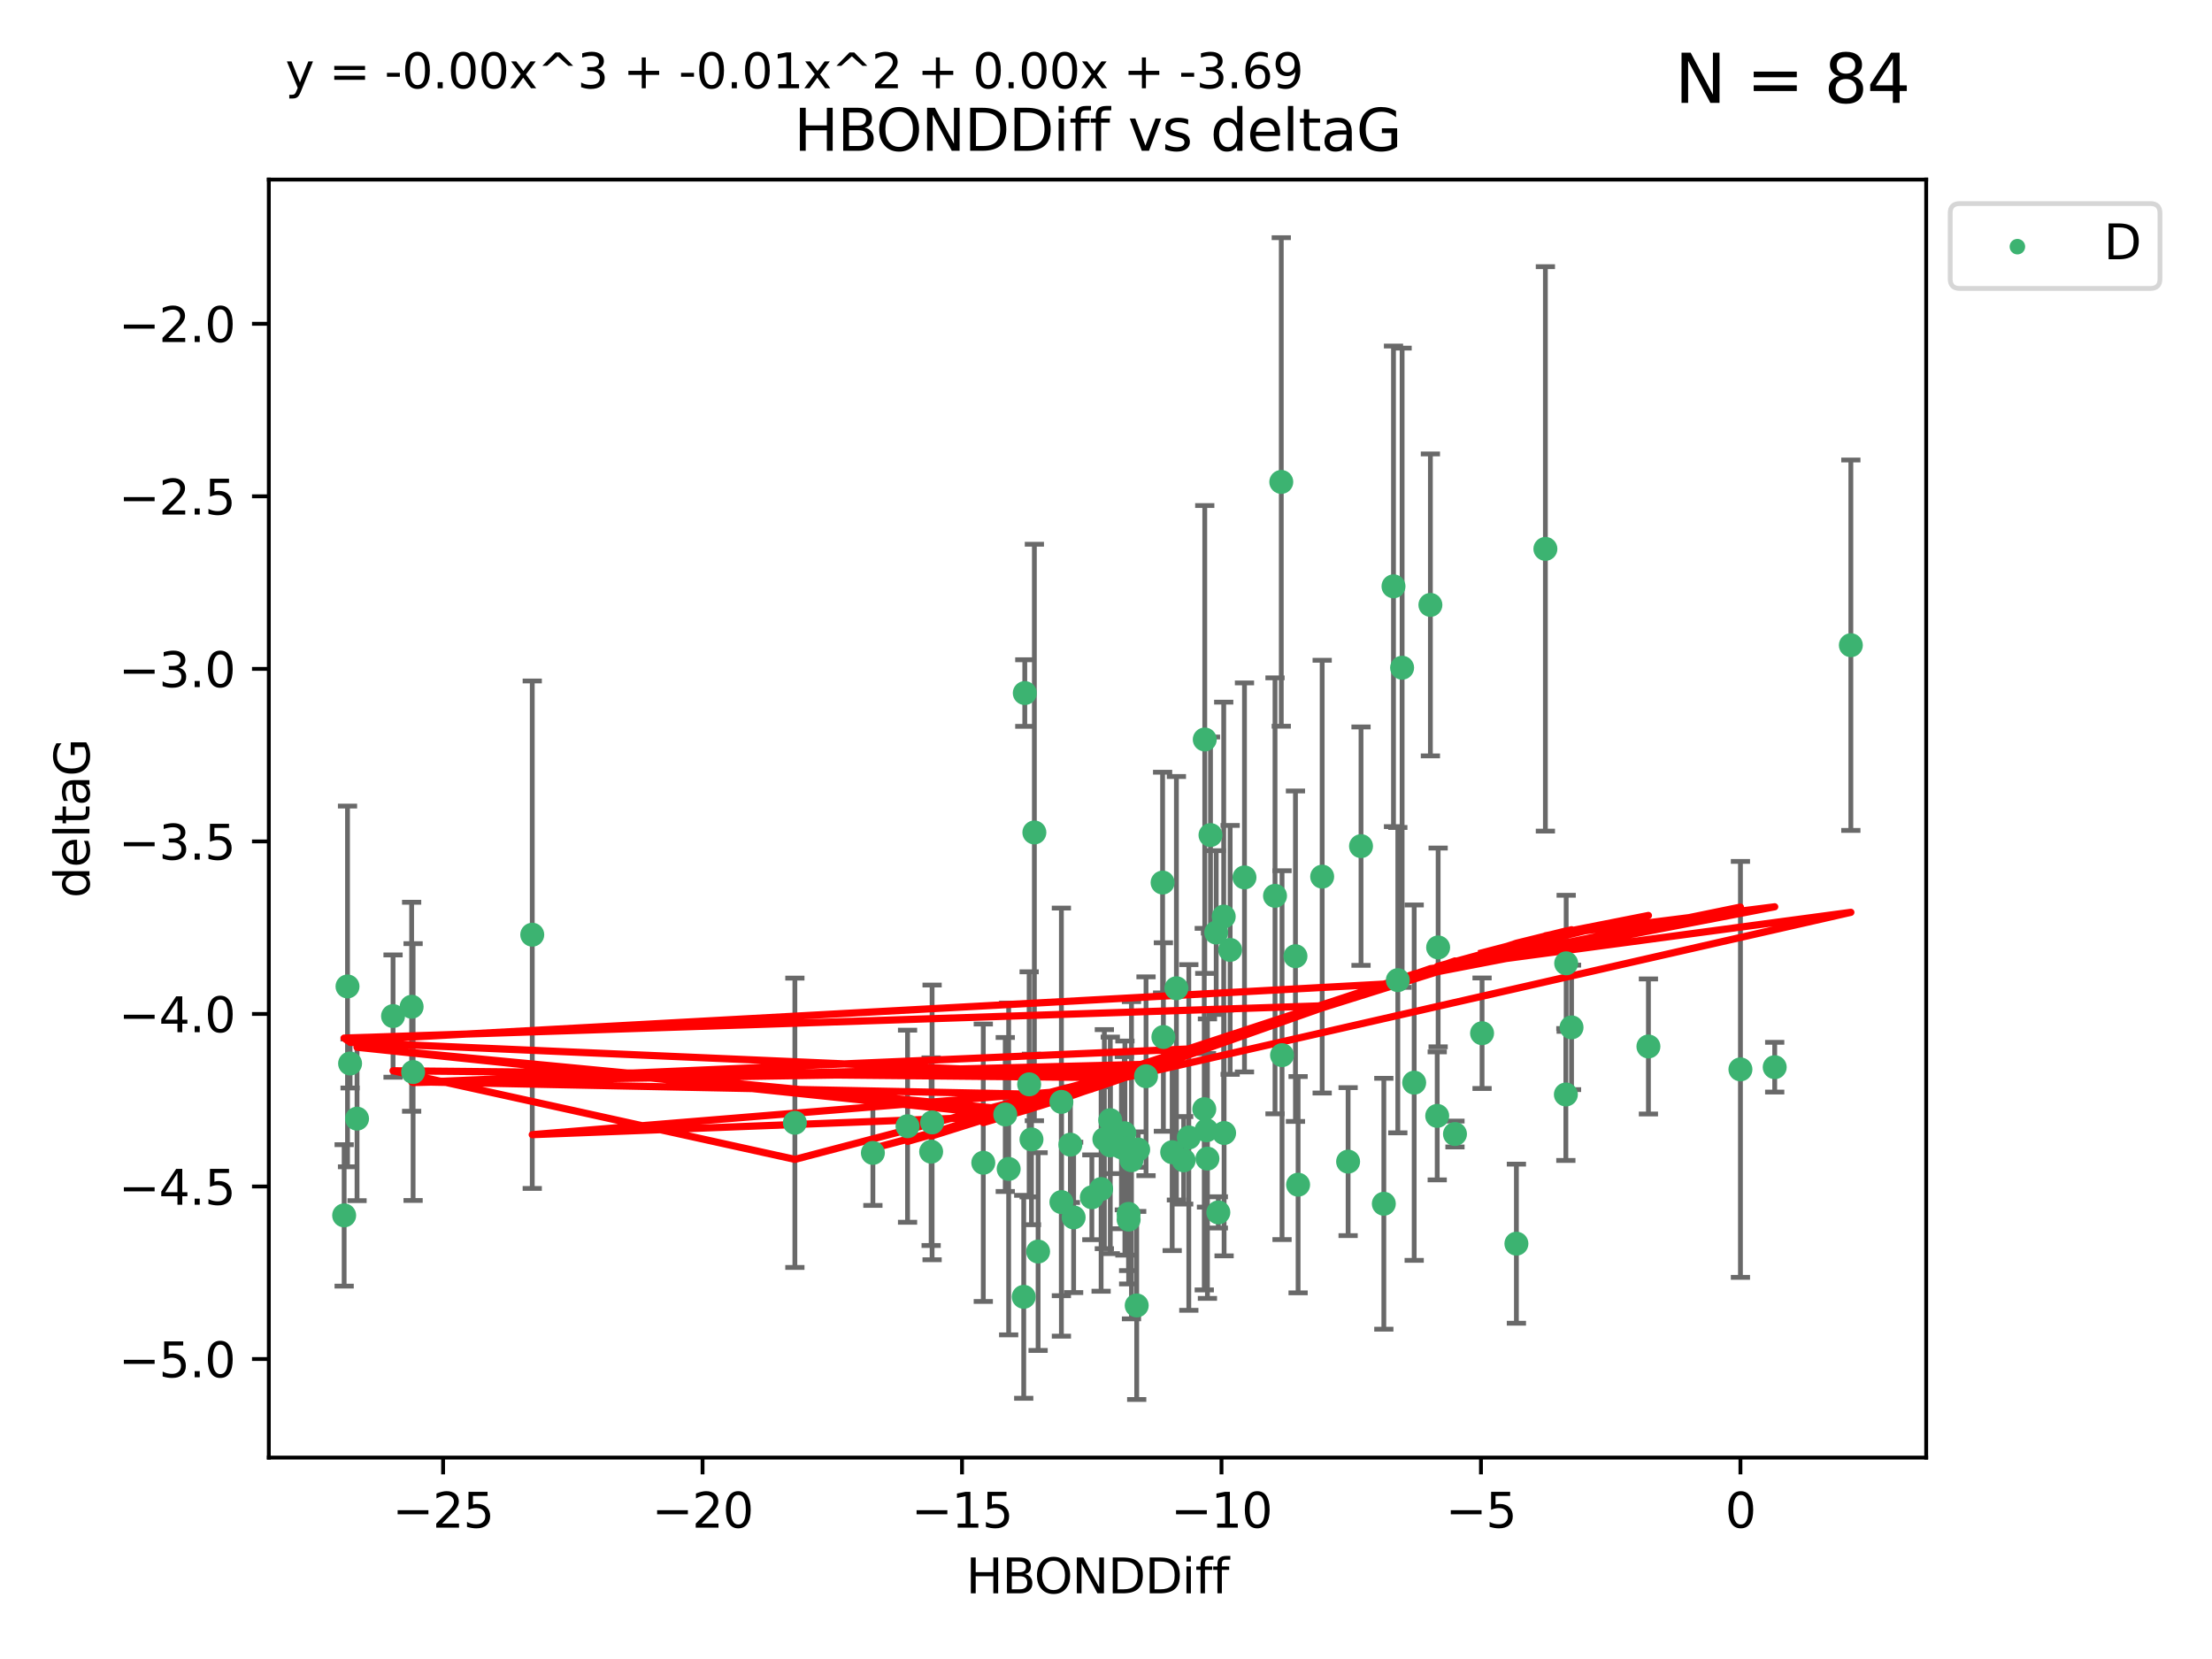 <?xml version="1.0" encoding="utf-8" standalone="no"?>
<!DOCTYPE svg PUBLIC "-//W3C//DTD SVG 1.1//EN"
  "http://www.w3.org/Graphics/SVG/1.1/DTD/svg11.dtd">
<svg xmlns:xlink="http://www.w3.org/1999/xlink" width="460.8pt" height="345.6pt" viewBox="0 0 460.8 345.6" xmlns="http://www.w3.org/2000/svg" version="1.1">
 <defs>
  <style type="text/css">*{stroke-linejoin: round; stroke-linecap: butt}</style>
 </defs>
 <g id="figure_1">
  <g id="patch_1">
   <path d="M 0 345.6 
L 460.8 345.6 
L 460.8 0 
L 0 0 
z
" style="fill: #ffffff"/>
  </g>
  <g id="axes_1">
   <g id="patch_2">
    <path d="M 56 303.64 
L 401.26 303.64 
L 401.26 37.411 
L 56 37.411 
z
" style="fill: #ffffff"/>
   </g>
   <g id="PathCollection_1">
    <defs>
     <path id="ma80d91c582" d="M 0 1.118 
C 0.297 1.118 0.581 1 0.791 0.791 
C 1 0.581 1.118 0.297 1.118 0 
C 1.118 -0.297 1 -0.581 0.791 -0.791 
C 0.581 -1 0.297 -1.118 0 -1.118 
C -0.297 -1.118 -0.581 -1 -0.791 -0.791 
C -1 -0.581 -1.118 -0.297 -1.118 0 
C -1.118 0.297 -1 0.581 -0.791 0.791 
C -0.581 1 -0.297 1.118 0 1.118 
z
" style="stroke: #3cb371"/>
    </defs>
    <g clip-path="url(#p8e00aab5fe)">
     <use xlink:href="#ma80d91c582" x="270.419" y="246.793" style="fill: #3cb371; stroke: #3cb371"/>
     <use xlink:href="#ma80d91c582" x="222.98" y="238.454" style="fill: #3cb371; stroke: #3cb371"/>
     <use xlink:href="#ma80d91c582" x="181.839" y="240.171" style="fill: #3cb371; stroke: #3cb371"/>
     <use xlink:href="#ma80d91c582" x="221.11" y="250.417" style="fill: #3cb371; stroke: #3cb371"/>
     <use xlink:href="#ma80d91c582" x="216.255" y="260.721" style="fill: #3cb371; stroke: #3cb371"/>
     <use xlink:href="#ma80d91c582" x="221.106" y="229.543" style="fill: #3cb371; stroke: #3cb371"/>
     <use xlink:href="#ma80d91c582" x="235.111" y="252.873" style="fill: #3cb371; stroke: #3cb371"/>
     <use xlink:href="#ma80d91c582" x="72.929" y="221.547" style="fill: #3cb371; stroke: #3cb371"/>
     <use xlink:href="#ma80d91c582" x="235.118" y="254.066" style="fill: #3cb371; stroke: #3cb371"/>
     <use xlink:href="#ma80d91c582" x="213.261" y="270.15" style="fill: #3cb371; stroke: #3cb371"/>
     <use xlink:href="#ma80d91c582" x="74.377" y="233.035" style="fill: #3cb371; stroke: #3cb371"/>
     <use xlink:href="#ma80d91c582" x="210.124" y="243.514" style="fill: #3cb371; stroke: #3cb371"/>
     <use xlink:href="#ma80d91c582" x="209.417" y="232.168" style="fill: #3cb371; stroke: #3cb371"/>
     <use xlink:href="#ma80d91c582" x="110.879" y="194.715" style="fill: #3cb371; stroke: #3cb371"/>
     <use xlink:href="#ma80d91c582" x="227.451" y="249.418" style="fill: #3cb371; stroke: #3cb371"/>
     <use xlink:href="#ma80d91c582" x="189.059" y="234.611" style="fill: #3cb371; stroke: #3cb371"/>
     <use xlink:href="#ma80d91c582" x="283.525" y="176.267" style="fill: #3cb371; stroke: #3cb371"/>
     <use xlink:href="#ma80d91c582" x="193.974" y="239.918" style="fill: #3cb371; stroke: #3cb371"/>
     <use xlink:href="#ma80d91c582" x="255.003" y="236.027" style="fill: #3cb371; stroke: #3cb371"/>
     <use xlink:href="#ma80d91c582" x="256.26" y="197.88" style="fill: #3cb371; stroke: #3cb371"/>
     <use xlink:href="#ma80d91c582" x="238.738" y="224.202" style="fill: #3cb371; stroke: #3cb371"/>
     <use xlink:href="#ma80d91c582" x="85.752" y="209.725" style="fill: #3cb371; stroke: #3cb371"/>
     <use xlink:href="#ma80d91c582" x="223.658" y="253.607" style="fill: #3cb371; stroke: #3cb371"/>
     <use xlink:href="#ma80d91c582" x="252.168" y="173.961" style="fill: #3cb371; stroke: #3cb371"/>
     <use xlink:href="#ma80d91c582" x="194.174" y="233.818" style="fill: #3cb371; stroke: #3cb371"/>
     <use xlink:href="#ma80d91c582" x="245.067" y="205.87" style="fill: #3cb371; stroke: #3cb371"/>
     <use xlink:href="#ma80d91c582" x="165.588" y="233.896" style="fill: #3cb371; stroke: #3cb371"/>
     <use xlink:href="#ma80d91c582" x="81.879" y="211.668" style="fill: #3cb371; stroke: #3cb371"/>
     <use xlink:href="#ma80d91c582" x="234.225" y="236.07" style="fill: #3cb371; stroke: #3cb371"/>
     <use xlink:href="#ma80d91c582" x="251.335" y="235.461" style="fill: #3cb371; stroke: #3cb371"/>
     <use xlink:href="#ma80d91c582" x="86.057" y="223.331" style="fill: #3cb371; stroke: #3cb371"/>
     <use xlink:href="#ma80d91c582" x="242.354" y="216.031" style="fill: #3cb371; stroke: #3cb371"/>
     <use xlink:href="#ma80d91c582" x="235.708" y="241.694" style="fill: #3cb371; stroke: #3cb371"/>
     <use xlink:href="#ma80d91c582" x="244.187" y="240.025" style="fill: #3cb371; stroke: #3cb371"/>
     <use xlink:href="#ma80d91c582" x="230.059" y="237.303" style="fill: #3cb371; stroke: #3cb371"/>
     <use xlink:href="#ma80d91c582" x="251.529" y="241.366" style="fill: #3cb371; stroke: #3cb371"/>
     <use xlink:href="#ma80d91c582" x="259.248" y="182.782" style="fill: #3cb371; stroke: #3cb371"/>
     <use xlink:href="#ma80d91c582" x="214.876" y="237.36" style="fill: #3cb371; stroke: #3cb371"/>
     <use xlink:href="#ma80d91c582" x="236.797" y="271.949" style="fill: #3cb371; stroke: #3cb371"/>
     <use xlink:href="#ma80d91c582" x="231.29" y="238.6" style="fill: #3cb371; stroke: #3cb371"/>
     <use xlink:href="#ma80d91c582" x="250.872" y="231.056" style="fill: #3cb371; stroke: #3cb371"/>
     <use xlink:href="#ma80d91c582" x="233.613" y="239.009" style="fill: #3cb371; stroke: #3cb371"/>
     <use xlink:href="#ma80d91c582" x="213.482" y="144.377" style="fill: #3cb371; stroke: #3cb371"/>
     <use xlink:href="#ma80d91c582" x="231.283" y="233.344" style="fill: #3cb371; stroke: #3cb371"/>
     <use xlink:href="#ma80d91c582" x="303.098" y="236.238" style="fill: #3cb371; stroke: #3cb371"/>
     <use xlink:href="#ma80d91c582" x="246.583" y="241.716" style="fill: #3cb371; stroke: #3cb371"/>
     <use xlink:href="#ma80d91c582" x="247.652" y="236.958" style="fill: #3cb371; stroke: #3cb371"/>
     <use xlink:href="#ma80d91c582" x="204.838" y="242.221" style="fill: #3cb371; stroke: #3cb371"/>
     <use xlink:href="#ma80d91c582" x="214.392" y="225.89" style="fill: #3cb371; stroke: #3cb371"/>
     <use xlink:href="#ma80d91c582" x="229.383" y="247.699" style="fill: #3cb371; stroke: #3cb371"/>
     <use xlink:href="#ma80d91c582" x="253.359" y="194.266" style="fill: #3cb371; stroke: #3cb371"/>
     <use xlink:href="#ma80d91c582" x="254.923" y="190.94" style="fill: #3cb371; stroke: #3cb371"/>
     <use xlink:href="#ma80d91c582" x="253.802" y="252.566" style="fill: #3cb371; stroke: #3cb371"/>
     <use xlink:href="#ma80d91c582" x="237.103" y="239.477" style="fill: #3cb371; stroke: #3cb371"/>
     <use xlink:href="#ma80d91c582" x="234.34" y="239.166" style="fill: #3cb371; stroke: #3cb371"/>
     <use xlink:href="#ma80d91c582" x="385.566" y="134.408" style="fill: #3cb371; stroke: #3cb371"/>
     <use xlink:href="#ma80d91c582" x="297.978" y="126.013" style="fill: #3cb371; stroke: #3cb371"/>
     <use xlink:href="#ma80d91c582" x="265.61" y="186.619" style="fill: #3cb371; stroke: #3cb371"/>
     <use xlink:href="#ma80d91c582" x="242.192" y="183.851" style="fill: #3cb371; stroke: #3cb371"/>
     <use xlink:href="#ma80d91c582" x="292.085" y="139.098" style="fill: #3cb371; stroke: #3cb371"/>
     <use xlink:href="#ma80d91c582" x="280.836" y="241.988" style="fill: #3cb371; stroke: #3cb371"/>
     <use xlink:href="#ma80d91c582" x="269.868" y="199.194" style="fill: #3cb371; stroke: #3cb371"/>
     <use xlink:href="#ma80d91c582" x="250.974" y="154.046" style="fill: #3cb371; stroke: #3cb371"/>
     <use xlink:href="#ma80d91c582" x="215.479" y="173.417" style="fill: #3cb371; stroke: #3cb371"/>
     <use xlink:href="#ma80d91c582" x="275.432" y="182.62" style="fill: #3cb371; stroke: #3cb371"/>
     <use xlink:href="#ma80d91c582" x="71.694" y="253.189" style="fill: #3cb371; stroke: #3cb371"/>
     <use xlink:href="#ma80d91c582" x="72.394" y="205.493" style="fill: #3cb371; stroke: #3cb371"/>
     <use xlink:href="#ma80d91c582" x="288.277" y="250.763" style="fill: #3cb371; stroke: #3cb371"/>
     <use xlink:href="#ma80d91c582" x="326.198" y="228.002" style="fill: #3cb371; stroke: #3cb371"/>
     <use xlink:href="#ma80d91c582" x="290.291" y="122.142" style="fill: #3cb371; stroke: #3cb371"/>
     <use xlink:href="#ma80d91c582" x="266.913" y="100.396" style="fill: #3cb371; stroke: #3cb371"/>
     <use xlink:href="#ma80d91c582" x="327.38" y="214.022" style="fill: #3cb371; stroke: #3cb371"/>
     <use xlink:href="#ma80d91c582" x="299.59" y="197.367" style="fill: #3cb371; stroke: #3cb371"/>
     <use xlink:href="#ma80d91c582" x="299.398" y="232.459" style="fill: #3cb371; stroke: #3cb371"/>
     <use xlink:href="#ma80d91c582" x="343.396" y="218" style="fill: #3cb371; stroke: #3cb371"/>
     <use xlink:href="#ma80d91c582" x="321.933" y="114.342" style="fill: #3cb371; stroke: #3cb371"/>
     <use xlink:href="#ma80d91c582" x="369.704" y="222.314" style="fill: #3cb371; stroke: #3cb371"/>
     <use xlink:href="#ma80d91c582" x="291.191" y="204.183" style="fill: #3cb371; stroke: #3cb371"/>
     <use xlink:href="#ma80d91c582" x="362.564" y="222.773" style="fill: #3cb371; stroke: #3cb371"/>
     <use xlink:href="#ma80d91c582" x="294.6" y="225.537" style="fill: #3cb371; stroke: #3cb371"/>
     <use xlink:href="#ma80d91c582" x="267.073" y="219.806" style="fill: #3cb371; stroke: #3cb371"/>
     <use xlink:href="#ma80d91c582" x="315.895" y="259.078" style="fill: #3cb371; stroke: #3cb371"/>
     <use xlink:href="#ma80d91c582" x="326.266" y="200.676" style="fill: #3cb371; stroke: #3cb371"/>
     <use xlink:href="#ma80d91c582" x="308.742" y="215.239" style="fill: #3cb371; stroke: #3cb371"/>
    </g>
   </g>
   <g id="matplotlib.axis_1">
    <g id="xtick_1">
     <g id="line2d_1">
      <defs>
       <path id="m4d48bce850" d="M 0 0 
L 0 3.5 
" style="stroke: #000000; stroke-width: 0.8"/>
      </defs>
      <g>
       <use xlink:href="#m4d48bce850" x="92.303" y="303.64" style="stroke: #000000; stroke-width: 0.8"/>
      </g>
     </g>
     <g id="text_1">
      <!-- −25 -->
      <g transform="translate(81.75 318.238)scale(0.1 -0.1)">
       <defs>
        <path id="DejaVuSans-2212" d="M 678 2272 
L 4684 2272 
L 4684 1741 
L 678 1741 
L 678 2272 
z
" transform="scale(0.016)"/>
        <path id="DejaVuSans-32" d="M 1228 531 
L 3431 531 
L 3431 0 
L 469 0 
L 469 531 
Q 828 903 1448 1529 
Q 2069 2156 2228 2338 
Q 2531 2678 2651 2914 
Q 2772 3150 2772 3378 
Q 2772 3750 2511 3984 
Q 2250 4219 1831 4219 
Q 1534 4219 1204 4116 
Q 875 4013 500 3803 
L 500 4441 
Q 881 4594 1212 4672 
Q 1544 4750 1819 4750 
Q 2544 4750 2975 4387 
Q 3406 4025 3406 3419 
Q 3406 3131 3298 2873 
Q 3191 2616 2906 2266 
Q 2828 2175 2409 1742 
Q 1991 1309 1228 531 
z
" transform="scale(0.016)"/>
        <path id="DejaVuSans-35" d="M 691 4666 
L 3169 4666 
L 3169 4134 
L 1269 4134 
L 1269 2991 
Q 1406 3038 1543 3061 
Q 1681 3084 1819 3084 
Q 2600 3084 3056 2656 
Q 3513 2228 3513 1497 
Q 3513 744 3044 326 
Q 2575 -91 1722 -91 
Q 1428 -91 1123 -41 
Q 819 9 494 109 
L 494 744 
Q 775 591 1075 516 
Q 1375 441 1709 441 
Q 2250 441 2565 725 
Q 2881 1009 2881 1497 
Q 2881 1984 2565 2268 
Q 2250 2553 1709 2553 
Q 1456 2553 1204 2497 
Q 953 2441 691 2322 
L 691 4666 
z
" transform="scale(0.016)"/>
       </defs>
       <use xlink:href="#DejaVuSans-2212"/>
       <use xlink:href="#DejaVuSans-32" x="83.789"/>
       <use xlink:href="#DejaVuSans-35" x="147.412"/>
      </g>
     </g>
    </g>
    <g id="xtick_2">
     <g id="line2d_2">
      <g>
       <use xlink:href="#m4d48bce850" x="146.355" y="303.64" style="stroke: #000000; stroke-width: 0.8"/>
      </g>
     </g>
     <g id="text_2">
      <!-- −20 -->
      <g transform="translate(135.803 318.238)scale(0.1 -0.1)">
       <defs>
        <path id="DejaVuSans-30" d="M 2034 4250 
Q 1547 4250 1301 3770 
Q 1056 3291 1056 2328 
Q 1056 1369 1301 889 
Q 1547 409 2034 409 
Q 2525 409 2770 889 
Q 3016 1369 3016 2328 
Q 3016 3291 2770 3770 
Q 2525 4250 2034 4250 
z
M 2034 4750 
Q 2819 4750 3233 4129 
Q 3647 3509 3647 2328 
Q 3647 1150 3233 529 
Q 2819 -91 2034 -91 
Q 1250 -91 836 529 
Q 422 1150 422 2328 
Q 422 3509 836 4129 
Q 1250 4750 2034 4750 
z
" transform="scale(0.016)"/>
       </defs>
       <use xlink:href="#DejaVuSans-2212"/>
       <use xlink:href="#DejaVuSans-32" x="83.789"/>
       <use xlink:href="#DejaVuSans-30" x="147.412"/>
      </g>
     </g>
    </g>
    <g id="xtick_3">
     <g id="line2d_3">
      <g>
       <use xlink:href="#m4d48bce850" x="200.407" y="303.64" style="stroke: #000000; stroke-width: 0.8"/>
      </g>
     </g>
     <g id="text_3">
      <!-- −15 -->
      <g transform="translate(189.855 318.238)scale(0.1 -0.1)">
       <defs>
        <path id="DejaVuSans-31" d="M 794 531 
L 1825 531 
L 1825 4091 
L 703 3866 
L 703 4441 
L 1819 4666 
L 2450 4666 
L 2450 531 
L 3481 531 
L 3481 0 
L 794 0 
L 794 531 
z
" transform="scale(0.016)"/>
       </defs>
       <use xlink:href="#DejaVuSans-2212"/>
       <use xlink:href="#DejaVuSans-31" x="83.789"/>
       <use xlink:href="#DejaVuSans-35" x="147.412"/>
      </g>
     </g>
    </g>
    <g id="xtick_4">
     <g id="line2d_4">
      <g>
       <use xlink:href="#m4d48bce850" x="254.459" y="303.64" style="stroke: #000000; stroke-width: 0.8"/>
      </g>
     </g>
     <g id="text_4">
      <!-- −10 -->
      <g transform="translate(243.907 318.238)scale(0.1 -0.1)">
       <use xlink:href="#DejaVuSans-2212"/>
       <use xlink:href="#DejaVuSans-31" x="83.789"/>
       <use xlink:href="#DejaVuSans-30" x="147.412"/>
      </g>
     </g>
    </g>
    <g id="xtick_5">
     <g id="line2d_5">
      <g>
       <use xlink:href="#m4d48bce850" x="308.512" y="303.64" style="stroke: #000000; stroke-width: 0.8"/>
      </g>
     </g>
     <g id="text_5">
      <!-- −5 -->
      <g transform="translate(301.141 318.238)scale(0.1 -0.1)">
       <use xlink:href="#DejaVuSans-2212"/>
       <use xlink:href="#DejaVuSans-35" x="83.789"/>
      </g>
     </g>
    </g>
    <g id="xtick_6">
     <g id="line2d_6">
      <g>
       <use xlink:href="#m4d48bce850" x="362.564" y="303.64" style="stroke: #000000; stroke-width: 0.8"/>
      </g>
     </g>
     <g id="text_6">
      <!-- 0 -->
      <g transform="translate(359.383 318.238)scale(0.1 -0.1)">
       <use xlink:href="#DejaVuSans-30"/>
      </g>
     </g>
    </g>
    <g id="text_7">
     <!-- HBONDDiff -->
     <g transform="translate(201.241 331.917)scale(0.1 -0.1)">
      <defs>
       <path id="DejaVuSans-48" d="M 628 4666 
L 1259 4666 
L 1259 2753 
L 3553 2753 
L 3553 4666 
L 4184 4666 
L 4184 0 
L 3553 0 
L 3553 2222 
L 1259 2222 
L 1259 0 
L 628 0 
L 628 4666 
z
" transform="scale(0.016)"/>
       <path id="DejaVuSans-42" d="M 1259 2228 
L 1259 519 
L 2272 519 
Q 2781 519 3026 730 
Q 3272 941 3272 1375 
Q 3272 1813 3026 2020 
Q 2781 2228 2272 2228 
L 1259 2228 
z
M 1259 4147 
L 1259 2741 
L 2194 2741 
Q 2656 2741 2882 2914 
Q 3109 3088 3109 3444 
Q 3109 3797 2882 3972 
Q 2656 4147 2194 4147 
L 1259 4147 
z
M 628 4666 
L 2241 4666 
Q 2963 4666 3353 4366 
Q 3744 4066 3744 3513 
Q 3744 3084 3544 2831 
Q 3344 2578 2956 2516 
Q 3422 2416 3680 2098 
Q 3938 1781 3938 1306 
Q 3938 681 3513 340 
Q 3088 0 2303 0 
L 628 0 
L 628 4666 
z
" transform="scale(0.016)"/>
       <path id="DejaVuSans-4f" d="M 2522 4238 
Q 1834 4238 1429 3725 
Q 1025 3213 1025 2328 
Q 1025 1447 1429 934 
Q 1834 422 2522 422 
Q 3209 422 3611 934 
Q 4013 1447 4013 2328 
Q 4013 3213 3611 3725 
Q 3209 4238 2522 4238 
z
M 2522 4750 
Q 3503 4750 4090 4092 
Q 4678 3434 4678 2328 
Q 4678 1225 4090 567 
Q 3503 -91 2522 -91 
Q 1538 -91 948 565 
Q 359 1222 359 2328 
Q 359 3434 948 4092 
Q 1538 4750 2522 4750 
z
" transform="scale(0.016)"/>
       <path id="DejaVuSans-4e" d="M 628 4666 
L 1478 4666 
L 3547 763 
L 3547 4666 
L 4159 4666 
L 4159 0 
L 3309 0 
L 1241 3903 
L 1241 0 
L 628 0 
L 628 4666 
z
" transform="scale(0.016)"/>
       <path id="DejaVuSans-44" d="M 1259 4147 
L 1259 519 
L 2022 519 
Q 2988 519 3436 956 
Q 3884 1394 3884 2338 
Q 3884 3275 3436 3711 
Q 2988 4147 2022 4147 
L 1259 4147 
z
M 628 4666 
L 1925 4666 
Q 3281 4666 3915 4102 
Q 4550 3538 4550 2338 
Q 4550 1131 3912 565 
Q 3275 0 1925 0 
L 628 0 
L 628 4666 
z
" transform="scale(0.016)"/>
       <path id="DejaVuSans-69" d="M 603 3500 
L 1178 3500 
L 1178 0 
L 603 0 
L 603 3500 
z
M 603 4863 
L 1178 4863 
L 1178 4134 
L 603 4134 
L 603 4863 
z
" transform="scale(0.016)"/>
       <path id="DejaVuSans-66" d="M 2375 4863 
L 2375 4384 
L 1825 4384 
Q 1516 4384 1395 4259 
Q 1275 4134 1275 3809 
L 1275 3500 
L 2222 3500 
L 2222 3053 
L 1275 3053 
L 1275 0 
L 697 0 
L 697 3053 
L 147 3053 
L 147 3500 
L 697 3500 
L 697 3744 
Q 697 4328 969 4595 
Q 1241 4863 1831 4863 
L 2375 4863 
z
" transform="scale(0.016)"/>
      </defs>
      <use xlink:href="#DejaVuSans-48"/>
      <use xlink:href="#DejaVuSans-42" x="75.195"/>
      <use xlink:href="#DejaVuSans-4f" x="142.049"/>
      <use xlink:href="#DejaVuSans-4e" x="220.76"/>
      <use xlink:href="#DejaVuSans-44" x="295.564"/>
      <use xlink:href="#DejaVuSans-44" x="372.566"/>
      <use xlink:href="#DejaVuSans-69" x="449.568"/>
      <use xlink:href="#DejaVuSans-66" x="477.352"/>
      <use xlink:href="#DejaVuSans-66" x="512.557"/>
     </g>
    </g>
   </g>
   <g id="matplotlib.axis_2">
    <g id="ytick_1">
     <g id="line2d_7">
      <defs>
       <path id="m00f27a7982" d="M 0 0 
L -3.5 0 
" style="stroke: #000000; stroke-width: 0.8"/>
      </defs>
      <g>
       <use xlink:href="#m00f27a7982" x="56" y="283.11" style="stroke: #000000; stroke-width: 0.8"/>
      </g>
     </g>
     <g id="text_8">
      <!-- −5.0 -->
      <g transform="translate(24.717 286.91)scale(0.1 -0.1)">
       <defs>
        <path id="DejaVuSans-2e" d="M 684 794 
L 1344 794 
L 1344 0 
L 684 0 
L 684 794 
z
" transform="scale(0.016)"/>
       </defs>
       <use xlink:href="#DejaVuSans-2212"/>
       <use xlink:href="#DejaVuSans-35" x="83.789"/>
       <use xlink:href="#DejaVuSans-2e" x="147.412"/>
       <use xlink:href="#DejaVuSans-30" x="179.199"/>
      </g>
     </g>
    </g>
    <g id="ytick_2">
     <g id="line2d_8">
      <g>
       <use xlink:href="#m00f27a7982" x="56" y="247.167" style="stroke: #000000; stroke-width: 0.8"/>
      </g>
     </g>
     <g id="text_9">
      <!-- −4.5 -->
      <g transform="translate(24.717 250.966)scale(0.1 -0.1)">
       <defs>
        <path id="DejaVuSans-34" d="M 2419 4116 
L 825 1625 
L 2419 1625 
L 2419 4116 
z
M 2253 4666 
L 3047 4666 
L 3047 1625 
L 3713 1625 
L 3713 1100 
L 3047 1100 
L 3047 0 
L 2419 0 
L 2419 1100 
L 313 1100 
L 313 1709 
L 2253 4666 
z
" transform="scale(0.016)"/>
       </defs>
       <use xlink:href="#DejaVuSans-2212"/>
       <use xlink:href="#DejaVuSans-34" x="83.789"/>
       <use xlink:href="#DejaVuSans-2e" x="147.412"/>
       <use xlink:href="#DejaVuSans-35" x="179.199"/>
      </g>
     </g>
    </g>
    <g id="ytick_3">
     <g id="line2d_9">
      <g>
       <use xlink:href="#m00f27a7982" x="56" y="211.223" style="stroke: #000000; stroke-width: 0.8"/>
      </g>
     </g>
     <g id="text_10">
      <!-- −4.0 -->
      <g transform="translate(24.717 215.022)scale(0.1 -0.1)">
       <use xlink:href="#DejaVuSans-2212"/>
       <use xlink:href="#DejaVuSans-34" x="83.789"/>
       <use xlink:href="#DejaVuSans-2e" x="147.412"/>
       <use xlink:href="#DejaVuSans-30" x="179.199"/>
      </g>
     </g>
    </g>
    <g id="ytick_4">
     <g id="line2d_10">
      <g>
       <use xlink:href="#m00f27a7982" x="56" y="175.279" style="stroke: #000000; stroke-width: 0.8"/>
      </g>
     </g>
     <g id="text_11">
      <!-- −3.5 -->
      <g transform="translate(24.717 179.078)scale(0.1 -0.1)">
       <defs>
        <path id="DejaVuSans-33" d="M 2597 2516 
Q 3050 2419 3304 2112 
Q 3559 1806 3559 1356 
Q 3559 666 3084 287 
Q 2609 -91 1734 -91 
Q 1441 -91 1130 -33 
Q 819 25 488 141 
L 488 750 
Q 750 597 1062 519 
Q 1375 441 1716 441 
Q 2309 441 2620 675 
Q 2931 909 2931 1356 
Q 2931 1769 2642 2001 
Q 2353 2234 1838 2234 
L 1294 2234 
L 1294 2753 
L 1863 2753 
Q 2328 2753 2575 2939 
Q 2822 3125 2822 3475 
Q 2822 3834 2567 4026 
Q 2313 4219 1838 4219 
Q 1578 4219 1281 4162 
Q 984 4106 628 3988 
L 628 4550 
Q 988 4650 1302 4700 
Q 1616 4750 1894 4750 
Q 2613 4750 3031 4423 
Q 3450 4097 3450 3541 
Q 3450 3153 3228 2886 
Q 3006 2619 2597 2516 
z
" transform="scale(0.016)"/>
       </defs>
       <use xlink:href="#DejaVuSans-2212"/>
       <use xlink:href="#DejaVuSans-33" x="83.789"/>
       <use xlink:href="#DejaVuSans-2e" x="147.412"/>
       <use xlink:href="#DejaVuSans-35" x="179.199"/>
      </g>
     </g>
    </g>
    <g id="ytick_5">
     <g id="line2d_11">
      <g>
       <use xlink:href="#m00f27a7982" x="56" y="139.335" style="stroke: #000000; stroke-width: 0.8"/>
      </g>
     </g>
     <g id="text_12">
      <!-- −3.0 -->
      <g transform="translate(24.717 143.135)scale(0.1 -0.1)">
       <use xlink:href="#DejaVuSans-2212"/>
       <use xlink:href="#DejaVuSans-33" x="83.789"/>
       <use xlink:href="#DejaVuSans-2e" x="147.412"/>
       <use xlink:href="#DejaVuSans-30" x="179.199"/>
      </g>
     </g>
    </g>
    <g id="ytick_6">
     <g id="line2d_12">
      <g>
       <use xlink:href="#m00f27a7982" x="56" y="103.392" style="stroke: #000000; stroke-width: 0.8"/>
      </g>
     </g>
     <g id="text_13">
      <!-- −2.5 -->
      <g transform="translate(24.717 107.191)scale(0.1 -0.1)">
       <use xlink:href="#DejaVuSans-2212"/>
       <use xlink:href="#DejaVuSans-32" x="83.789"/>
       <use xlink:href="#DejaVuSans-2e" x="147.412"/>
       <use xlink:href="#DejaVuSans-35" x="179.199"/>
      </g>
     </g>
    </g>
    <g id="ytick_7">
     <g id="line2d_13">
      <g>
       <use xlink:href="#m00f27a7982" x="56" y="67.448" style="stroke: #000000; stroke-width: 0.8"/>
      </g>
     </g>
     <g id="text_14">
      <!-- −2.0 -->
      <g transform="translate(24.717 71.247)scale(0.1 -0.1)">
       <use xlink:href="#DejaVuSans-2212"/>
       <use xlink:href="#DejaVuSans-32" x="83.789"/>
       <use xlink:href="#DejaVuSans-2e" x="147.412"/>
       <use xlink:href="#DejaVuSans-30" x="179.199"/>
      </g>
     </g>
    </g>
    <g id="text_15">
     <!-- deltaG -->
     <g transform="translate(18.637 187.064)rotate(-90)scale(0.1 -0.1)">
      <defs>
       <path id="DejaVuSans-64" d="M 2906 2969 
L 2906 4863 
L 3481 4863 
L 3481 0 
L 2906 0 
L 2906 525 
Q 2725 213 2448 61 
Q 2172 -91 1784 -91 
Q 1150 -91 751 415 
Q 353 922 353 1747 
Q 353 2572 751 3078 
Q 1150 3584 1784 3584 
Q 2172 3584 2448 3432 
Q 2725 3281 2906 2969 
z
M 947 1747 
Q 947 1113 1208 752 
Q 1469 391 1925 391 
Q 2381 391 2643 752 
Q 2906 1113 2906 1747 
Q 2906 2381 2643 2742 
Q 2381 3103 1925 3103 
Q 1469 3103 1208 2742 
Q 947 2381 947 1747 
z
" transform="scale(0.016)"/>
       <path id="DejaVuSans-65" d="M 3597 1894 
L 3597 1613 
L 953 1613 
Q 991 1019 1311 708 
Q 1631 397 2203 397 
Q 2534 397 2845 478 
Q 3156 559 3463 722 
L 3463 178 
Q 3153 47 2828 -22 
Q 2503 -91 2169 -91 
Q 1331 -91 842 396 
Q 353 884 353 1716 
Q 353 2575 817 3079 
Q 1281 3584 2069 3584 
Q 2775 3584 3186 3129 
Q 3597 2675 3597 1894 
z
M 3022 2063 
Q 3016 2534 2758 2815 
Q 2500 3097 2075 3097 
Q 1594 3097 1305 2825 
Q 1016 2553 972 2059 
L 3022 2063 
z
" transform="scale(0.016)"/>
       <path id="DejaVuSans-6c" d="M 603 4863 
L 1178 4863 
L 1178 0 
L 603 0 
L 603 4863 
z
" transform="scale(0.016)"/>
       <path id="DejaVuSans-74" d="M 1172 4494 
L 1172 3500 
L 2356 3500 
L 2356 3053 
L 1172 3053 
L 1172 1153 
Q 1172 725 1289 603 
Q 1406 481 1766 481 
L 2356 481 
L 2356 0 
L 1766 0 
Q 1100 0 847 248 
Q 594 497 594 1153 
L 594 3053 
L 172 3053 
L 172 3500 
L 594 3500 
L 594 4494 
L 1172 4494 
z
" transform="scale(0.016)"/>
       <path id="DejaVuSans-61" d="M 2194 1759 
Q 1497 1759 1228 1600 
Q 959 1441 959 1056 
Q 959 750 1161 570 
Q 1363 391 1709 391 
Q 2188 391 2477 730 
Q 2766 1069 2766 1631 
L 2766 1759 
L 2194 1759 
z
M 3341 1997 
L 3341 0 
L 2766 0 
L 2766 531 
Q 2569 213 2275 61 
Q 1981 -91 1556 -91 
Q 1019 -91 701 211 
Q 384 513 384 1019 
Q 384 1609 779 1909 
Q 1175 2209 1959 2209 
L 2766 2209 
L 2766 2266 
Q 2766 2663 2505 2880 
Q 2244 3097 1772 3097 
Q 1472 3097 1187 3025 
Q 903 2953 641 2809 
L 641 3341 
Q 956 3463 1253 3523 
Q 1550 3584 1831 3584 
Q 2591 3584 2966 3190 
Q 3341 2797 3341 1997 
z
" transform="scale(0.016)"/>
       <path id="DejaVuSans-47" d="M 3809 666 
L 3809 1919 
L 2778 1919 
L 2778 2438 
L 4434 2438 
L 4434 434 
Q 4069 175 3628 42 
Q 3188 -91 2688 -91 
Q 1594 -91 976 548 
Q 359 1188 359 2328 
Q 359 3472 976 4111 
Q 1594 4750 2688 4750 
Q 3144 4750 3555 4637 
Q 3966 4525 4313 4306 
L 4313 3634 
Q 3963 3931 3569 4081 
Q 3175 4231 2741 4231 
Q 1884 4231 1454 3753 
Q 1025 3275 1025 2328 
Q 1025 1384 1454 906 
Q 1884 428 2741 428 
Q 3075 428 3337 486 
Q 3600 544 3809 666 
z
" transform="scale(0.016)"/>
      </defs>
      <use xlink:href="#DejaVuSans-64"/>
      <use xlink:href="#DejaVuSans-65" x="63.477"/>
      <use xlink:href="#DejaVuSans-6c" x="125"/>
      <use xlink:href="#DejaVuSans-74" x="152.783"/>
      <use xlink:href="#DejaVuSans-61" x="191.992"/>
      <use xlink:href="#DejaVuSans-47" x="253.271"/>
     </g>
    </g>
   </g>
   <g id="LineCollection_1">
    <path d="M 270.419 269.325 
L 270.419 224.261 
" clip-path="url(#p8e00aab5fe)" style="fill: none; stroke: #696969"/>
    <path d="M 222.98 250.495 
L 222.98 226.412 
" clip-path="url(#p8e00aab5fe)" style="fill: none; stroke: #696969"/>
    <path d="M 181.839 251.113 
L 181.839 229.23 
" clip-path="url(#p8e00aab5fe)" style="fill: none; stroke: #696969"/>
    <path d="M 221.11 278.346 
L 221.11 222.487 
" clip-path="url(#p8e00aab5fe)" style="fill: none; stroke: #696969"/>
    <path d="M 216.255 281.32 
L 216.255 240.122 
" clip-path="url(#p8e00aab5fe)" style="fill: none; stroke: #696969"/>
    <path d="M 221.106 269.918 
L 221.106 189.167 
" clip-path="url(#p8e00aab5fe)" style="fill: none; stroke: #696969"/>
    <path d="M 235.111 264.688 
L 235.111 241.059 
" clip-path="url(#p8e00aab5fe)" style="fill: none; stroke: #696969"/>
    <path d="M 72.929 226.643 
L 72.929 216.451 
" clip-path="url(#p8e00aab5fe)" style="fill: none; stroke: #696969"/>
    <path d="M 235.118 267.467 
L 235.118 240.665 
" clip-path="url(#p8e00aab5fe)" style="fill: none; stroke: #696969"/>
    <path d="M 213.261 291.286 
L 213.261 249.014 
" clip-path="url(#p8e00aab5fe)" style="fill: none; stroke: #696969"/>
    <path d="M 74.377 250.118 
L 74.377 215.952 
" clip-path="url(#p8e00aab5fe)" style="fill: none; stroke: #696969"/>
    <path d="M 210.124 278.076 
L 210.124 208.951 
" clip-path="url(#p8e00aab5fe)" style="fill: none; stroke: #696969"/>
    <path d="M 209.417 248.206 
L 209.417 216.131 
" clip-path="url(#p8e00aab5fe)" style="fill: none; stroke: #696969"/>
    <path d="M 110.879 247.573 
L 110.879 141.857 
" clip-path="url(#p8e00aab5fe)" style="fill: none; stroke: #696969"/>
    <path d="M 227.451 258.25 
L 227.451 240.586 
" clip-path="url(#p8e00aab5fe)" style="fill: none; stroke: #696969"/>
    <path d="M 189.059 254.621 
L 189.059 214.6 
" clip-path="url(#p8e00aab5fe)" style="fill: none; stroke: #696969"/>
    <path d="M 283.525 201.097 
L 283.525 151.437 
" clip-path="url(#p8e00aab5fe)" style="fill: none; stroke: #696969"/>
    <path d="M 193.974 259.46 
L 193.974 220.375 
" clip-path="url(#p8e00aab5fe)" style="fill: none; stroke: #696969"/>
    <path d="M 255.003 261.616 
L 255.003 210.437 
" clip-path="url(#p8e00aab5fe)" style="fill: none; stroke: #696969"/>
    <path d="M 256.26 223.81 
L 256.26 171.95 
" clip-path="url(#p8e00aab5fe)" style="fill: none; stroke: #696969"/>
    <path d="M 238.738 244.911 
L 238.738 203.492 
" clip-path="url(#p8e00aab5fe)" style="fill: none; stroke: #696969"/>
    <path d="M 85.752 231.492 
L 85.752 187.959 
" clip-path="url(#p8e00aab5fe)" style="fill: none; stroke: #696969"/>
    <path d="M 223.658 269.267 
L 223.658 237.946 
" clip-path="url(#p8e00aab5fe)" style="fill: none; stroke: #696969"/>
    <path d="M 252.168 194.386 
L 252.168 153.536 
" clip-path="url(#p8e00aab5fe)" style="fill: none; stroke: #696969"/>
    <path d="M 194.174 262.429 
L 194.174 205.207 
" clip-path="url(#p8e00aab5fe)" style="fill: none; stroke: #696969"/>
    <path d="M 245.067 249.982 
L 245.067 161.758 
" clip-path="url(#p8e00aab5fe)" style="fill: none; stroke: #696969"/>
    <path d="M 165.588 264.032 
L 165.588 203.761 
" clip-path="url(#p8e00aab5fe)" style="fill: none; stroke: #696969"/>
    <path d="M 81.879 224.405 
L 81.879 198.931 
" clip-path="url(#p8e00aab5fe)" style="fill: none; stroke: #696969"/>
    <path d="M 234.225 252.037 
L 234.225 220.102 
" clip-path="url(#p8e00aab5fe)" style="fill: none; stroke: #696969"/>
    <path d="M 251.335 251.46 
L 251.335 219.462 
" clip-path="url(#p8e00aab5fe)" style="fill: none; stroke: #696969"/>
    <path d="M 86.057 250.08 
L 86.057 196.581 
" clip-path="url(#p8e00aab5fe)" style="fill: none; stroke: #696969"/>
    <path d="M 242.354 235.661 
L 242.354 196.401 
" clip-path="url(#p8e00aab5fe)" style="fill: none; stroke: #696969"/>
    <path d="M 235.708 274.739 
L 235.708 208.649 
" clip-path="url(#p8e00aab5fe)" style="fill: none; stroke: #696969"/>
    <path d="M 244.187 260.52 
L 244.187 219.531 
" clip-path="url(#p8e00aab5fe)" style="fill: none; stroke: #696969"/>
    <path d="M 230.059 260.119 
L 230.059 214.487 
" clip-path="url(#p8e00aab5fe)" style="fill: none; stroke: #696969"/>
    <path d="M 251.529 270.476 
L 251.529 212.256 
" clip-path="url(#p8e00aab5fe)" style="fill: none; stroke: #696969"/>
    <path d="M 259.248 223.303 
L 259.248 142.262 
" clip-path="url(#p8e00aab5fe)" style="fill: none; stroke: #696969"/>
    <path d="M 214.876 255.132 
L 214.876 219.589 
" clip-path="url(#p8e00aab5fe)" style="fill: none; stroke: #696969"/>
    <path d="M 236.797 291.539 
L 236.797 252.359 
" clip-path="url(#p8e00aab5fe)" style="fill: none; stroke: #696969"/>
    <path d="M 231.29 261.152 
L 231.29 216.048 
" clip-path="url(#p8e00aab5fe)" style="fill: none; stroke: #696969"/>
    <path d="M 250.872 268.714 
L 250.872 193.398 
" clip-path="url(#p8e00aab5fe)" style="fill: none; stroke: #696969"/>
    <path d="M 233.613 255.968 
L 233.613 222.049 
" clip-path="url(#p8e00aab5fe)" style="fill: none; stroke: #696969"/>
    <path d="M 213.482 151.312 
L 213.482 137.442 
" clip-path="url(#p8e00aab5fe)" style="fill: none; stroke: #696969"/>
    <path d="M 231.283 244.486 
L 231.283 222.201 
" clip-path="url(#p8e00aab5fe)" style="fill: none; stroke: #696969"/>
    <path d="M 303.098 238.937 
L 303.098 233.54 
" clip-path="url(#p8e00aab5fe)" style="fill: none; stroke: #696969"/>
    <path d="M 246.583 250.83 
L 246.583 232.601 
" clip-path="url(#p8e00aab5fe)" style="fill: none; stroke: #696969"/>
    <path d="M 247.652 272.961 
L 247.652 200.954 
" clip-path="url(#p8e00aab5fe)" style="fill: none; stroke: #696969"/>
    <path d="M 204.838 271.119 
L 204.838 213.323 
" clip-path="url(#p8e00aab5fe)" style="fill: none; stroke: #696969"/>
    <path d="M 214.392 249.336 
L 214.392 202.445 
" clip-path="url(#p8e00aab5fe)" style="fill: none; stroke: #696969"/>
    <path d="M 229.383 268.986 
L 229.383 226.412 
" clip-path="url(#p8e00aab5fe)" style="fill: none; stroke: #696969"/>
    <path d="M 253.359 211.319 
L 253.359 177.213 
" clip-path="url(#p8e00aab5fe)" style="fill: none; stroke: #696969"/>
    <path d="M 254.923 235.613 
L 254.923 146.267 
" clip-path="url(#p8e00aab5fe)" style="fill: none; stroke: #696969"/>
    <path d="M 253.802 255.822 
L 253.802 249.31 
" clip-path="url(#p8e00aab5fe)" style="fill: none; stroke: #696969"/>
    <path d="M 237.103 243.164 
L 237.103 235.79 
" clip-path="url(#p8e00aab5fe)" style="fill: none; stroke: #696969"/>
    <path d="M 234.34 261.465 
L 234.34 216.867 
" clip-path="url(#p8e00aab5fe)" style="fill: none; stroke: #696969"/>
    <path d="M 385.566 172.992 
L 385.566 95.824 
" clip-path="url(#p8e00aab5fe)" style="fill: none; stroke: #696969"/>
    <path d="M 297.978 157.468 
L 297.978 94.558 
" clip-path="url(#p8e00aab5fe)" style="fill: none; stroke: #696969"/>
    <path d="M 265.61 232.032 
L 265.61 141.207 
" clip-path="url(#p8e00aab5fe)" style="fill: none; stroke: #696969"/>
    <path d="M 242.192 206.836 
L 242.192 160.867 
" clip-path="url(#p8e00aab5fe)" style="fill: none; stroke: #696969"/>
    <path d="M 292.085 205.678 
L 292.085 72.519 
" clip-path="url(#p8e00aab5fe)" style="fill: none; stroke: #696969"/>
    <path d="M 280.836 257.405 
L 280.836 226.572 
" clip-path="url(#p8e00aab5fe)" style="fill: none; stroke: #696969"/>
    <path d="M 269.868 233.614 
L 269.868 164.774 
" clip-path="url(#p8e00aab5fe)" style="fill: none; stroke: #696969"/>
    <path d="M 250.974 202.776 
L 250.974 105.316 
" clip-path="url(#p8e00aab5fe)" style="fill: none; stroke: #696969"/>
    <path d="M 215.479 233.463 
L 215.479 113.372 
" clip-path="url(#p8e00aab5fe)" style="fill: none; stroke: #696969"/>
    <path d="M 275.432 227.698 
L 275.432 137.542 
" clip-path="url(#p8e00aab5fe)" style="fill: none; stroke: #696969"/>
    <path d="M 71.694 267.925 
L 71.694 238.453 
" clip-path="url(#p8e00aab5fe)" style="fill: none; stroke: #696969"/>
    <path d="M 72.394 243.064 
L 72.394 167.923 
" clip-path="url(#p8e00aab5fe)" style="fill: none; stroke: #696969"/>
    <path d="M 288.277 276.895 
L 288.277 224.632 
" clip-path="url(#p8e00aab5fe)" style="fill: none; stroke: #696969"/>
    <path d="M 326.198 241.743 
L 326.198 214.262 
" clip-path="url(#p8e00aab5fe)" style="fill: none; stroke: #696969"/>
    <path d="M 290.291 172.197 
L 290.291 72.087 
" clip-path="url(#p8e00aab5fe)" style="fill: none; stroke: #696969"/>
    <path d="M 266.913 151.28 
L 266.913 49.513 
" clip-path="url(#p8e00aab5fe)" style="fill: none; stroke: #696969"/>
    <path d="M 327.38 226.991 
L 327.38 201.054 
" clip-path="url(#p8e00aab5fe)" style="fill: none; stroke: #696969"/>
    <path d="M 299.59 218.07 
L 299.59 176.663 
" clip-path="url(#p8e00aab5fe)" style="fill: none; stroke: #696969"/>
    <path d="M 299.398 245.792 
L 299.398 219.126 
" clip-path="url(#p8e00aab5fe)" style="fill: none; stroke: #696969"/>
    <path d="M 343.396 232.066 
L 343.396 203.933 
" clip-path="url(#p8e00aab5fe)" style="fill: none; stroke: #696969"/>
    <path d="M 321.933 173.131 
L 321.933 55.554 
" clip-path="url(#p8e00aab5fe)" style="fill: none; stroke: #696969"/>
    <path d="M 369.704 227.492 
L 369.704 217.135 
" clip-path="url(#p8e00aab5fe)" style="fill: none; stroke: #696969"/>
    <path d="M 291.191 235.99 
L 291.191 172.376 
" clip-path="url(#p8e00aab5fe)" style="fill: none; stroke: #696969"/>
    <path d="M 362.564 266.096 
L 362.564 179.451 
" clip-path="url(#p8e00aab5fe)" style="fill: none; stroke: #696969"/>
    <path d="M 294.6 262.551 
L 294.6 188.524 
" clip-path="url(#p8e00aab5fe)" style="fill: none; stroke: #696969"/>
    <path d="M 267.073 258.226 
L 267.073 181.386 
" clip-path="url(#p8e00aab5fe)" style="fill: none; stroke: #696969"/>
    <path d="M 315.895 275.649 
L 315.895 242.506 
" clip-path="url(#p8e00aab5fe)" style="fill: none; stroke: #696969"/>
    <path d="M 326.266 214.848 
L 326.266 186.503 
" clip-path="url(#p8e00aab5fe)" style="fill: none; stroke: #696969"/>
    <path d="M 308.742 226.752 
L 308.742 203.726 
" clip-path="url(#p8e00aab5fe)" style="fill: none; stroke: #696969"/>
   </g>
   <g id="line2d_14">
    <defs>
     <path id="mc364b891ce" d="M 2 0 
L -2 -0 
" style="stroke: #696969"/>
    </defs>
    <g clip-path="url(#p8e00aab5fe)">
     <use xlink:href="#mc364b891ce" x="270.419" y="269.325" style="fill: #696969; stroke: #696969"/>
     <use xlink:href="#mc364b891ce" x="222.98" y="250.495" style="fill: #696969; stroke: #696969"/>
     <use xlink:href="#mc364b891ce" x="181.839" y="251.113" style="fill: #696969; stroke: #696969"/>
     <use xlink:href="#mc364b891ce" x="221.11" y="278.346" style="fill: #696969; stroke: #696969"/>
     <use xlink:href="#mc364b891ce" x="216.255" y="281.32" style="fill: #696969; stroke: #696969"/>
     <use xlink:href="#mc364b891ce" x="221.106" y="269.918" style="fill: #696969; stroke: #696969"/>
     <use xlink:href="#mc364b891ce" x="235.111" y="264.688" style="fill: #696969; stroke: #696969"/>
     <use xlink:href="#mc364b891ce" x="72.929" y="226.643" style="fill: #696969; stroke: #696969"/>
     <use xlink:href="#mc364b891ce" x="235.118" y="267.467" style="fill: #696969; stroke: #696969"/>
     <use xlink:href="#mc364b891ce" x="213.261" y="291.286" style="fill: #696969; stroke: #696969"/>
     <use xlink:href="#mc364b891ce" x="74.377" y="250.118" style="fill: #696969; stroke: #696969"/>
     <use xlink:href="#mc364b891ce" x="210.124" y="278.076" style="fill: #696969; stroke: #696969"/>
     <use xlink:href="#mc364b891ce" x="209.417" y="248.206" style="fill: #696969; stroke: #696969"/>
     <use xlink:href="#mc364b891ce" x="110.879" y="247.573" style="fill: #696969; stroke: #696969"/>
     <use xlink:href="#mc364b891ce" x="227.451" y="258.25" style="fill: #696969; stroke: #696969"/>
     <use xlink:href="#mc364b891ce" x="189.059" y="254.621" style="fill: #696969; stroke: #696969"/>
     <use xlink:href="#mc364b891ce" x="283.525" y="201.097" style="fill: #696969; stroke: #696969"/>
     <use xlink:href="#mc364b891ce" x="193.974" y="259.46" style="fill: #696969; stroke: #696969"/>
     <use xlink:href="#mc364b891ce" x="255.003" y="261.616" style="fill: #696969; stroke: #696969"/>
     <use xlink:href="#mc364b891ce" x="256.26" y="223.81" style="fill: #696969; stroke: #696969"/>
     <use xlink:href="#mc364b891ce" x="238.738" y="244.911" style="fill: #696969; stroke: #696969"/>
     <use xlink:href="#mc364b891ce" x="85.752" y="231.492" style="fill: #696969; stroke: #696969"/>
     <use xlink:href="#mc364b891ce" x="223.658" y="269.267" style="fill: #696969; stroke: #696969"/>
     <use xlink:href="#mc364b891ce" x="252.168" y="194.386" style="fill: #696969; stroke: #696969"/>
     <use xlink:href="#mc364b891ce" x="194.174" y="262.429" style="fill: #696969; stroke: #696969"/>
     <use xlink:href="#mc364b891ce" x="245.067" y="249.982" style="fill: #696969; stroke: #696969"/>
     <use xlink:href="#mc364b891ce" x="165.588" y="264.032" style="fill: #696969; stroke: #696969"/>
     <use xlink:href="#mc364b891ce" x="81.879" y="224.405" style="fill: #696969; stroke: #696969"/>
     <use xlink:href="#mc364b891ce" x="234.225" y="252.037" style="fill: #696969; stroke: #696969"/>
     <use xlink:href="#mc364b891ce" x="251.335" y="251.46" style="fill: #696969; stroke: #696969"/>
     <use xlink:href="#mc364b891ce" x="86.057" y="250.08" style="fill: #696969; stroke: #696969"/>
     <use xlink:href="#mc364b891ce" x="242.354" y="235.661" style="fill: #696969; stroke: #696969"/>
     <use xlink:href="#mc364b891ce" x="235.708" y="274.739" style="fill: #696969; stroke: #696969"/>
     <use xlink:href="#mc364b891ce" x="244.187" y="260.52" style="fill: #696969; stroke: #696969"/>
     <use xlink:href="#mc364b891ce" x="230.059" y="260.119" style="fill: #696969; stroke: #696969"/>
     <use xlink:href="#mc364b891ce" x="251.529" y="270.476" style="fill: #696969; stroke: #696969"/>
     <use xlink:href="#mc364b891ce" x="259.248" y="223.303" style="fill: #696969; stroke: #696969"/>
     <use xlink:href="#mc364b891ce" x="214.876" y="255.132" style="fill: #696969; stroke: #696969"/>
     <use xlink:href="#mc364b891ce" x="236.797" y="291.539" style="fill: #696969; stroke: #696969"/>
     <use xlink:href="#mc364b891ce" x="231.29" y="261.152" style="fill: #696969; stroke: #696969"/>
     <use xlink:href="#mc364b891ce" x="250.872" y="268.714" style="fill: #696969; stroke: #696969"/>
     <use xlink:href="#mc364b891ce" x="233.613" y="255.968" style="fill: #696969; stroke: #696969"/>
     <use xlink:href="#mc364b891ce" x="213.482" y="151.312" style="fill: #696969; stroke: #696969"/>
     <use xlink:href="#mc364b891ce" x="231.283" y="244.486" style="fill: #696969; stroke: #696969"/>
     <use xlink:href="#mc364b891ce" x="303.098" y="238.937" style="fill: #696969; stroke: #696969"/>
     <use xlink:href="#mc364b891ce" x="246.583" y="250.83" style="fill: #696969; stroke: #696969"/>
     <use xlink:href="#mc364b891ce" x="247.652" y="272.961" style="fill: #696969; stroke: #696969"/>
     <use xlink:href="#mc364b891ce" x="204.838" y="271.119" style="fill: #696969; stroke: #696969"/>
     <use xlink:href="#mc364b891ce" x="214.392" y="249.336" style="fill: #696969; stroke: #696969"/>
     <use xlink:href="#mc364b891ce" x="229.383" y="268.986" style="fill: #696969; stroke: #696969"/>
     <use xlink:href="#mc364b891ce" x="253.359" y="211.319" style="fill: #696969; stroke: #696969"/>
     <use xlink:href="#mc364b891ce" x="254.923" y="235.613" style="fill: #696969; stroke: #696969"/>
     <use xlink:href="#mc364b891ce" x="253.802" y="255.822" style="fill: #696969; stroke: #696969"/>
     <use xlink:href="#mc364b891ce" x="237.103" y="243.164" style="fill: #696969; stroke: #696969"/>
     <use xlink:href="#mc364b891ce" x="234.34" y="261.465" style="fill: #696969; stroke: #696969"/>
     <use xlink:href="#mc364b891ce" x="385.566" y="172.992" style="fill: #696969; stroke: #696969"/>
     <use xlink:href="#mc364b891ce" x="297.978" y="157.468" style="fill: #696969; stroke: #696969"/>
     <use xlink:href="#mc364b891ce" x="265.61" y="232.032" style="fill: #696969; stroke: #696969"/>
     <use xlink:href="#mc364b891ce" x="242.192" y="206.836" style="fill: #696969; stroke: #696969"/>
     <use xlink:href="#mc364b891ce" x="292.085" y="205.678" style="fill: #696969; stroke: #696969"/>
     <use xlink:href="#mc364b891ce" x="280.836" y="257.405" style="fill: #696969; stroke: #696969"/>
     <use xlink:href="#mc364b891ce" x="269.868" y="233.614" style="fill: #696969; stroke: #696969"/>
     <use xlink:href="#mc364b891ce" x="250.974" y="202.776" style="fill: #696969; stroke: #696969"/>
     <use xlink:href="#mc364b891ce" x="215.479" y="233.463" style="fill: #696969; stroke: #696969"/>
     <use xlink:href="#mc364b891ce" x="275.432" y="227.698" style="fill: #696969; stroke: #696969"/>
     <use xlink:href="#mc364b891ce" x="71.694" y="267.925" style="fill: #696969; stroke: #696969"/>
     <use xlink:href="#mc364b891ce" x="72.394" y="243.064" style="fill: #696969; stroke: #696969"/>
     <use xlink:href="#mc364b891ce" x="288.277" y="276.895" style="fill: #696969; stroke: #696969"/>
     <use xlink:href="#mc364b891ce" x="326.198" y="241.743" style="fill: #696969; stroke: #696969"/>
     <use xlink:href="#mc364b891ce" x="290.291" y="172.197" style="fill: #696969; stroke: #696969"/>
     <use xlink:href="#mc364b891ce" x="266.913" y="151.28" style="fill: #696969; stroke: #696969"/>
     <use xlink:href="#mc364b891ce" x="327.38" y="226.991" style="fill: #696969; stroke: #696969"/>
     <use xlink:href="#mc364b891ce" x="299.59" y="218.07" style="fill: #696969; stroke: #696969"/>
     <use xlink:href="#mc364b891ce" x="299.398" y="245.792" style="fill: #696969; stroke: #696969"/>
     <use xlink:href="#mc364b891ce" x="343.396" y="232.066" style="fill: #696969; stroke: #696969"/>
     <use xlink:href="#mc364b891ce" x="321.933" y="173.131" style="fill: #696969; stroke: #696969"/>
     <use xlink:href="#mc364b891ce" x="369.704" y="227.492" style="fill: #696969; stroke: #696969"/>
     <use xlink:href="#mc364b891ce" x="291.191" y="235.99" style="fill: #696969; stroke: #696969"/>
     <use xlink:href="#mc364b891ce" x="362.564" y="266.096" style="fill: #696969; stroke: #696969"/>
     <use xlink:href="#mc364b891ce" x="294.6" y="262.551" style="fill: #696969; stroke: #696969"/>
     <use xlink:href="#mc364b891ce" x="267.073" y="258.226" style="fill: #696969; stroke: #696969"/>
     <use xlink:href="#mc364b891ce" x="315.895" y="275.649" style="fill: #696969; stroke: #696969"/>
     <use xlink:href="#mc364b891ce" x="326.266" y="214.848" style="fill: #696969; stroke: #696969"/>
     <use xlink:href="#mc364b891ce" x="308.742" y="226.752" style="fill: #696969; stroke: #696969"/>
    </g>
   </g>
   <g id="line2d_15">
    <g clip-path="url(#p8e00aab5fe)">
     <use xlink:href="#mc364b891ce" x="270.419" y="224.261" style="fill: #696969; stroke: #696969"/>
     <use xlink:href="#mc364b891ce" x="222.98" y="226.412" style="fill: #696969; stroke: #696969"/>
     <use xlink:href="#mc364b891ce" x="181.839" y="229.23" style="fill: #696969; stroke: #696969"/>
     <use xlink:href="#mc364b891ce" x="221.11" y="222.487" style="fill: #696969; stroke: #696969"/>
     <use xlink:href="#mc364b891ce" x="216.255" y="240.122" style="fill: #696969; stroke: #696969"/>
     <use xlink:href="#mc364b891ce" x="221.106" y="189.167" style="fill: #696969; stroke: #696969"/>
     <use xlink:href="#mc364b891ce" x="235.111" y="241.059" style="fill: #696969; stroke: #696969"/>
     <use xlink:href="#mc364b891ce" x="72.929" y="216.451" style="fill: #696969; stroke: #696969"/>
     <use xlink:href="#mc364b891ce" x="235.118" y="240.665" style="fill: #696969; stroke: #696969"/>
     <use xlink:href="#mc364b891ce" x="213.261" y="249.014" style="fill: #696969; stroke: #696969"/>
     <use xlink:href="#mc364b891ce" x="74.377" y="215.952" style="fill: #696969; stroke: #696969"/>
     <use xlink:href="#mc364b891ce" x="210.124" y="208.951" style="fill: #696969; stroke: #696969"/>
     <use xlink:href="#mc364b891ce" x="209.417" y="216.131" style="fill: #696969; stroke: #696969"/>
     <use xlink:href="#mc364b891ce" x="110.879" y="141.857" style="fill: #696969; stroke: #696969"/>
     <use xlink:href="#mc364b891ce" x="227.451" y="240.586" style="fill: #696969; stroke: #696969"/>
     <use xlink:href="#mc364b891ce" x="189.059" y="214.6" style="fill: #696969; stroke: #696969"/>
     <use xlink:href="#mc364b891ce" x="283.525" y="151.437" style="fill: #696969; stroke: #696969"/>
     <use xlink:href="#mc364b891ce" x="193.974" y="220.375" style="fill: #696969; stroke: #696969"/>
     <use xlink:href="#mc364b891ce" x="255.003" y="210.437" style="fill: #696969; stroke: #696969"/>
     <use xlink:href="#mc364b891ce" x="256.26" y="171.95" style="fill: #696969; stroke: #696969"/>
     <use xlink:href="#mc364b891ce" x="238.738" y="203.492" style="fill: #696969; stroke: #696969"/>
     <use xlink:href="#mc364b891ce" x="85.752" y="187.959" style="fill: #696969; stroke: #696969"/>
     <use xlink:href="#mc364b891ce" x="223.658" y="237.946" style="fill: #696969; stroke: #696969"/>
     <use xlink:href="#mc364b891ce" x="252.168" y="153.536" style="fill: #696969; stroke: #696969"/>
     <use xlink:href="#mc364b891ce" x="194.174" y="205.207" style="fill: #696969; stroke: #696969"/>
     <use xlink:href="#mc364b891ce" x="245.067" y="161.758" style="fill: #696969; stroke: #696969"/>
     <use xlink:href="#mc364b891ce" x="165.588" y="203.761" style="fill: #696969; stroke: #696969"/>
     <use xlink:href="#mc364b891ce" x="81.879" y="198.931" style="fill: #696969; stroke: #696969"/>
     <use xlink:href="#mc364b891ce" x="234.225" y="220.102" style="fill: #696969; stroke: #696969"/>
     <use xlink:href="#mc364b891ce" x="251.335" y="219.462" style="fill: #696969; stroke: #696969"/>
     <use xlink:href="#mc364b891ce" x="86.057" y="196.581" style="fill: #696969; stroke: #696969"/>
     <use xlink:href="#mc364b891ce" x="242.354" y="196.401" style="fill: #696969; stroke: #696969"/>
     <use xlink:href="#mc364b891ce" x="235.708" y="208.649" style="fill: #696969; stroke: #696969"/>
     <use xlink:href="#mc364b891ce" x="244.187" y="219.531" style="fill: #696969; stroke: #696969"/>
     <use xlink:href="#mc364b891ce" x="230.059" y="214.487" style="fill: #696969; stroke: #696969"/>
     <use xlink:href="#mc364b891ce" x="251.529" y="212.256" style="fill: #696969; stroke: #696969"/>
     <use xlink:href="#mc364b891ce" x="259.248" y="142.262" style="fill: #696969; stroke: #696969"/>
     <use xlink:href="#mc364b891ce" x="214.876" y="219.589" style="fill: #696969; stroke: #696969"/>
     <use xlink:href="#mc364b891ce" x="236.797" y="252.359" style="fill: #696969; stroke: #696969"/>
     <use xlink:href="#mc364b891ce" x="231.29" y="216.048" style="fill: #696969; stroke: #696969"/>
     <use xlink:href="#mc364b891ce" x="250.872" y="193.398" style="fill: #696969; stroke: #696969"/>
     <use xlink:href="#mc364b891ce" x="233.613" y="222.049" style="fill: #696969; stroke: #696969"/>
     <use xlink:href="#mc364b891ce" x="213.482" y="137.442" style="fill: #696969; stroke: #696969"/>
     <use xlink:href="#mc364b891ce" x="231.283" y="222.201" style="fill: #696969; stroke: #696969"/>
     <use xlink:href="#mc364b891ce" x="303.098" y="233.54" style="fill: #696969; stroke: #696969"/>
     <use xlink:href="#mc364b891ce" x="246.583" y="232.601" style="fill: #696969; stroke: #696969"/>
     <use xlink:href="#mc364b891ce" x="247.652" y="200.954" style="fill: #696969; stroke: #696969"/>
     <use xlink:href="#mc364b891ce" x="204.838" y="213.323" style="fill: #696969; stroke: #696969"/>
     <use xlink:href="#mc364b891ce" x="214.392" y="202.445" style="fill: #696969; stroke: #696969"/>
     <use xlink:href="#mc364b891ce" x="229.383" y="226.412" style="fill: #696969; stroke: #696969"/>
     <use xlink:href="#mc364b891ce" x="253.359" y="177.213" style="fill: #696969; stroke: #696969"/>
     <use xlink:href="#mc364b891ce" x="254.923" y="146.267" style="fill: #696969; stroke: #696969"/>
     <use xlink:href="#mc364b891ce" x="253.802" y="249.31" style="fill: #696969; stroke: #696969"/>
     <use xlink:href="#mc364b891ce" x="237.103" y="235.79" style="fill: #696969; stroke: #696969"/>
     <use xlink:href="#mc364b891ce" x="234.34" y="216.867" style="fill: #696969; stroke: #696969"/>
     <use xlink:href="#mc364b891ce" x="385.566" y="95.824" style="fill: #696969; stroke: #696969"/>
     <use xlink:href="#mc364b891ce" x="297.978" y="94.558" style="fill: #696969; stroke: #696969"/>
     <use xlink:href="#mc364b891ce" x="265.61" y="141.207" style="fill: #696969; stroke: #696969"/>
     <use xlink:href="#mc364b891ce" x="242.192" y="160.867" style="fill: #696969; stroke: #696969"/>
     <use xlink:href="#mc364b891ce" x="292.085" y="72.519" style="fill: #696969; stroke: #696969"/>
     <use xlink:href="#mc364b891ce" x="280.836" y="226.572" style="fill: #696969; stroke: #696969"/>
     <use xlink:href="#mc364b891ce" x="269.868" y="164.774" style="fill: #696969; stroke: #696969"/>
     <use xlink:href="#mc364b891ce" x="250.974" y="105.316" style="fill: #696969; stroke: #696969"/>
     <use xlink:href="#mc364b891ce" x="215.479" y="113.372" style="fill: #696969; stroke: #696969"/>
     <use xlink:href="#mc364b891ce" x="275.432" y="137.542" style="fill: #696969; stroke: #696969"/>
     <use xlink:href="#mc364b891ce" x="71.694" y="238.453" style="fill: #696969; stroke: #696969"/>
     <use xlink:href="#mc364b891ce" x="72.394" y="167.923" style="fill: #696969; stroke: #696969"/>
     <use xlink:href="#mc364b891ce" x="288.277" y="224.632" style="fill: #696969; stroke: #696969"/>
     <use xlink:href="#mc364b891ce" x="326.198" y="214.262" style="fill: #696969; stroke: #696969"/>
     <use xlink:href="#mc364b891ce" x="290.291" y="72.087" style="fill: #696969; stroke: #696969"/>
     <use xlink:href="#mc364b891ce" x="266.913" y="49.513" style="fill: #696969; stroke: #696969"/>
     <use xlink:href="#mc364b891ce" x="327.38" y="201.054" style="fill: #696969; stroke: #696969"/>
     <use xlink:href="#mc364b891ce" x="299.59" y="176.663" style="fill: #696969; stroke: #696969"/>
     <use xlink:href="#mc364b891ce" x="299.398" y="219.126" style="fill: #696969; stroke: #696969"/>
     <use xlink:href="#mc364b891ce" x="343.396" y="203.933" style="fill: #696969; stroke: #696969"/>
     <use xlink:href="#mc364b891ce" x="321.933" y="55.554" style="fill: #696969; stroke: #696969"/>
     <use xlink:href="#mc364b891ce" x="369.704" y="217.135" style="fill: #696969; stroke: #696969"/>
     <use xlink:href="#mc364b891ce" x="291.191" y="172.376" style="fill: #696969; stroke: #696969"/>
     <use xlink:href="#mc364b891ce" x="362.564" y="179.451" style="fill: #696969; stroke: #696969"/>
     <use xlink:href="#mc364b891ce" x="294.6" y="188.524" style="fill: #696969; stroke: #696969"/>
     <use xlink:href="#mc364b891ce" x="267.073" y="181.386" style="fill: #696969; stroke: #696969"/>
     <use xlink:href="#mc364b891ce" x="315.895" y="242.506" style="fill: #696969; stroke: #696969"/>
     <use xlink:href="#mc364b891ce" x="326.266" y="186.503" style="fill: #696969; stroke: #696969"/>
     <use xlink:href="#mc364b891ce" x="308.742" y="203.726" style="fill: #696969; stroke: #696969"/>
    </g>
   </g>
   <g id="line2d_16">
    <path d="M 270.419 211.344 
L 222.98 228.338 
L 181.839 239.224 
L 221.11 228.948 
L 216.255 230.493 
L 221.106 228.949 
L 235.111 224.207 
L 72.929 217.144 
L 235.118 224.205 
L 213.261 231.414 
L 74.377 218.163 
L 210.124 232.353 
L 209.417 232.56 
L 110.879 236.371 
L 227.451 226.848 
L 189.059 237.78 
L 283.525 206.651 
L 193.974 236.666 
L 255.003 217.012 
L 256.26 216.549 
L 238.738 222.925 
L 85.752 225.343 
L 223.658 228.115 
L 252.168 218.055 
L 194.174 236.618 
L 245.067 220.649 
L 165.588 241.52 
L 81.879 223.06 
L 234.225 224.517 
L 251.335 218.36 
L 86.057 225.516 
L 242.354 221.629 
L 235.708 223.997 
L 244.187 220.967 
L 230.059 225.96 
L 251.529 218.289 
L 259.248 215.447 
L 214.876 230.92 
L 236.797 223.613 
L 231.29 225.537 
L 250.872 218.53 
L 233.613 224.732 
L 213.482 231.347 
L 231.283 225.54 
L 303.098 200.179 
L 246.583 220.098 
L 247.652 219.708 
L 204.838 233.864 
L 214.392 231.069 
L 229.383 226.192 
L 253.359 217.617 
L 254.923 217.041 
L 253.802 217.454 
L 237.103 223.505 
L 234.34 224.477 
L 385.566 190.055 
L 297.978 201.789 
L 265.61 213.104 
L 242.192 221.688 
L 292.085 203.721 
L 280.836 207.598 
L 269.868 211.545 
L 250.974 218.493 
L 215.479 230.734 
L 275.432 209.527 
L 71.694 216.255 
L 72.394 216.761 
L 288.277 205.008 
L 326.198 193.939 
L 290.291 204.324 
L 266.913 212.626 
L 327.38 193.674 
L 299.59 201.275 
L 299.398 201.336 
L 343.396 190.709 
L 321.933 194.945 
L 369.704 188.901 
L 291.191 204.02 
L 362.564 188.965 
L 294.6 202.887 
L 267.073 212.568 
L 315.895 196.491 
L 326.266 193.924 
L 308.742 198.489 
" clip-path="url(#p8e00aab5fe)" style="fill: none; stroke: #ff0000; stroke-width: 1.5; stroke-linecap: square"/>
   </g>
   <g id="line2d_17">
    <defs>
     <path id="m5ccc533542" d="M 0 2 
C 0.53 2 1.039 1.789 1.414 1.414 
C 1.789 1.039 2 0.53 2 0 
C 2 -0.53 1.789 -1.039 1.414 -1.414 
C 1.039 -1.789 0.53 -2 0 -2 
C -0.53 -2 -1.039 -1.789 -1.414 -1.414 
C -1.789 -1.039 -2 -0.53 -2 0 
C -2 0.53 -1.789 1.039 -1.414 1.414 
C -1.039 1.789 -0.53 2 0 2 
z
" style="stroke: #3cb371"/>
    </defs>
    <g clip-path="url(#p8e00aab5fe)">
     <use xlink:href="#m5ccc533542" x="270.419" y="246.793" style="fill: #3cb371; stroke: #3cb371"/>
     <use xlink:href="#m5ccc533542" x="222.98" y="238.454" style="fill: #3cb371; stroke: #3cb371"/>
     <use xlink:href="#m5ccc533542" x="181.839" y="240.171" style="fill: #3cb371; stroke: #3cb371"/>
     <use xlink:href="#m5ccc533542" x="221.11" y="250.417" style="fill: #3cb371; stroke: #3cb371"/>
     <use xlink:href="#m5ccc533542" x="216.255" y="260.721" style="fill: #3cb371; stroke: #3cb371"/>
     <use xlink:href="#m5ccc533542" x="221.106" y="229.543" style="fill: #3cb371; stroke: #3cb371"/>
     <use xlink:href="#m5ccc533542" x="235.111" y="252.873" style="fill: #3cb371; stroke: #3cb371"/>
     <use xlink:href="#m5ccc533542" x="72.929" y="221.547" style="fill: #3cb371; stroke: #3cb371"/>
     <use xlink:href="#m5ccc533542" x="235.118" y="254.066" style="fill: #3cb371; stroke: #3cb371"/>
     <use xlink:href="#m5ccc533542" x="213.261" y="270.15" style="fill: #3cb371; stroke: #3cb371"/>
     <use xlink:href="#m5ccc533542" x="74.377" y="233.035" style="fill: #3cb371; stroke: #3cb371"/>
     <use xlink:href="#m5ccc533542" x="210.124" y="243.514" style="fill: #3cb371; stroke: #3cb371"/>
     <use xlink:href="#m5ccc533542" x="209.417" y="232.168" style="fill: #3cb371; stroke: #3cb371"/>
     <use xlink:href="#m5ccc533542" x="110.879" y="194.715" style="fill: #3cb371; stroke: #3cb371"/>
     <use xlink:href="#m5ccc533542" x="227.451" y="249.418" style="fill: #3cb371; stroke: #3cb371"/>
     <use xlink:href="#m5ccc533542" x="189.059" y="234.611" style="fill: #3cb371; stroke: #3cb371"/>
     <use xlink:href="#m5ccc533542" x="283.525" y="176.267" style="fill: #3cb371; stroke: #3cb371"/>
     <use xlink:href="#m5ccc533542" x="193.974" y="239.918" style="fill: #3cb371; stroke: #3cb371"/>
     <use xlink:href="#m5ccc533542" x="255.003" y="236.027" style="fill: #3cb371; stroke: #3cb371"/>
     <use xlink:href="#m5ccc533542" x="256.26" y="197.88" style="fill: #3cb371; stroke: #3cb371"/>
     <use xlink:href="#m5ccc533542" x="238.738" y="224.202" style="fill: #3cb371; stroke: #3cb371"/>
     <use xlink:href="#m5ccc533542" x="85.752" y="209.725" style="fill: #3cb371; stroke: #3cb371"/>
     <use xlink:href="#m5ccc533542" x="223.658" y="253.607" style="fill: #3cb371; stroke: #3cb371"/>
     <use xlink:href="#m5ccc533542" x="252.168" y="173.961" style="fill: #3cb371; stroke: #3cb371"/>
     <use xlink:href="#m5ccc533542" x="194.174" y="233.818" style="fill: #3cb371; stroke: #3cb371"/>
     <use xlink:href="#m5ccc533542" x="245.067" y="205.87" style="fill: #3cb371; stroke: #3cb371"/>
     <use xlink:href="#m5ccc533542" x="165.588" y="233.896" style="fill: #3cb371; stroke: #3cb371"/>
     <use xlink:href="#m5ccc533542" x="81.879" y="211.668" style="fill: #3cb371; stroke: #3cb371"/>
     <use xlink:href="#m5ccc533542" x="234.225" y="236.07" style="fill: #3cb371; stroke: #3cb371"/>
     <use xlink:href="#m5ccc533542" x="251.335" y="235.461" style="fill: #3cb371; stroke: #3cb371"/>
     <use xlink:href="#m5ccc533542" x="86.057" y="223.331" style="fill: #3cb371; stroke: #3cb371"/>
     <use xlink:href="#m5ccc533542" x="242.354" y="216.031" style="fill: #3cb371; stroke: #3cb371"/>
     <use xlink:href="#m5ccc533542" x="235.708" y="241.694" style="fill: #3cb371; stroke: #3cb371"/>
     <use xlink:href="#m5ccc533542" x="244.187" y="240.025" style="fill: #3cb371; stroke: #3cb371"/>
     <use xlink:href="#m5ccc533542" x="230.059" y="237.303" style="fill: #3cb371; stroke: #3cb371"/>
     <use xlink:href="#m5ccc533542" x="251.529" y="241.366" style="fill: #3cb371; stroke: #3cb371"/>
     <use xlink:href="#m5ccc533542" x="259.248" y="182.782" style="fill: #3cb371; stroke: #3cb371"/>
     <use xlink:href="#m5ccc533542" x="214.876" y="237.36" style="fill: #3cb371; stroke: #3cb371"/>
     <use xlink:href="#m5ccc533542" x="236.797" y="271.949" style="fill: #3cb371; stroke: #3cb371"/>
     <use xlink:href="#m5ccc533542" x="231.29" y="238.6" style="fill: #3cb371; stroke: #3cb371"/>
     <use xlink:href="#m5ccc533542" x="250.872" y="231.056" style="fill: #3cb371; stroke: #3cb371"/>
     <use xlink:href="#m5ccc533542" x="233.613" y="239.009" style="fill: #3cb371; stroke: #3cb371"/>
     <use xlink:href="#m5ccc533542" x="213.482" y="144.377" style="fill: #3cb371; stroke: #3cb371"/>
     <use xlink:href="#m5ccc533542" x="231.283" y="233.344" style="fill: #3cb371; stroke: #3cb371"/>
     <use xlink:href="#m5ccc533542" x="303.098" y="236.238" style="fill: #3cb371; stroke: #3cb371"/>
     <use xlink:href="#m5ccc533542" x="246.583" y="241.716" style="fill: #3cb371; stroke: #3cb371"/>
     <use xlink:href="#m5ccc533542" x="247.652" y="236.958" style="fill: #3cb371; stroke: #3cb371"/>
     <use xlink:href="#m5ccc533542" x="204.838" y="242.221" style="fill: #3cb371; stroke: #3cb371"/>
     <use xlink:href="#m5ccc533542" x="214.392" y="225.89" style="fill: #3cb371; stroke: #3cb371"/>
     <use xlink:href="#m5ccc533542" x="229.383" y="247.699" style="fill: #3cb371; stroke: #3cb371"/>
     <use xlink:href="#m5ccc533542" x="253.359" y="194.266" style="fill: #3cb371; stroke: #3cb371"/>
     <use xlink:href="#m5ccc533542" x="254.923" y="190.94" style="fill: #3cb371; stroke: #3cb371"/>
     <use xlink:href="#m5ccc533542" x="253.802" y="252.566" style="fill: #3cb371; stroke: #3cb371"/>
     <use xlink:href="#m5ccc533542" x="237.103" y="239.477" style="fill: #3cb371; stroke: #3cb371"/>
     <use xlink:href="#m5ccc533542" x="234.34" y="239.166" style="fill: #3cb371; stroke: #3cb371"/>
     <use xlink:href="#m5ccc533542" x="385.566" y="134.408" style="fill: #3cb371; stroke: #3cb371"/>
     <use xlink:href="#m5ccc533542" x="297.978" y="126.013" style="fill: #3cb371; stroke: #3cb371"/>
     <use xlink:href="#m5ccc533542" x="265.61" y="186.619" style="fill: #3cb371; stroke: #3cb371"/>
     <use xlink:href="#m5ccc533542" x="242.192" y="183.851" style="fill: #3cb371; stroke: #3cb371"/>
     <use xlink:href="#m5ccc533542" x="292.085" y="139.098" style="fill: #3cb371; stroke: #3cb371"/>
     <use xlink:href="#m5ccc533542" x="280.836" y="241.988" style="fill: #3cb371; stroke: #3cb371"/>
     <use xlink:href="#m5ccc533542" x="269.868" y="199.194" style="fill: #3cb371; stroke: #3cb371"/>
     <use xlink:href="#m5ccc533542" x="250.974" y="154.046" style="fill: #3cb371; stroke: #3cb371"/>
     <use xlink:href="#m5ccc533542" x="215.479" y="173.417" style="fill: #3cb371; stroke: #3cb371"/>
     <use xlink:href="#m5ccc533542" x="275.432" y="182.62" style="fill: #3cb371; stroke: #3cb371"/>
     <use xlink:href="#m5ccc533542" x="71.694" y="253.189" style="fill: #3cb371; stroke: #3cb371"/>
     <use xlink:href="#m5ccc533542" x="72.394" y="205.493" style="fill: #3cb371; stroke: #3cb371"/>
     <use xlink:href="#m5ccc533542" x="288.277" y="250.763" style="fill: #3cb371; stroke: #3cb371"/>
     <use xlink:href="#m5ccc533542" x="326.198" y="228.002" style="fill: #3cb371; stroke: #3cb371"/>
     <use xlink:href="#m5ccc533542" x="290.291" y="122.142" style="fill: #3cb371; stroke: #3cb371"/>
     <use xlink:href="#m5ccc533542" x="266.913" y="100.396" style="fill: #3cb371; stroke: #3cb371"/>
     <use xlink:href="#m5ccc533542" x="327.38" y="214.022" style="fill: #3cb371; stroke: #3cb371"/>
     <use xlink:href="#m5ccc533542" x="299.59" y="197.367" style="fill: #3cb371; stroke: #3cb371"/>
     <use xlink:href="#m5ccc533542" x="299.398" y="232.459" style="fill: #3cb371; stroke: #3cb371"/>
     <use xlink:href="#m5ccc533542" x="343.396" y="218" style="fill: #3cb371; stroke: #3cb371"/>
     <use xlink:href="#m5ccc533542" x="321.933" y="114.342" style="fill: #3cb371; stroke: #3cb371"/>
     <use xlink:href="#m5ccc533542" x="369.704" y="222.314" style="fill: #3cb371; stroke: #3cb371"/>
     <use xlink:href="#m5ccc533542" x="291.191" y="204.183" style="fill: #3cb371; stroke: #3cb371"/>
     <use xlink:href="#m5ccc533542" x="362.564" y="222.773" style="fill: #3cb371; stroke: #3cb371"/>
     <use xlink:href="#m5ccc533542" x="294.6" y="225.537" style="fill: #3cb371; stroke: #3cb371"/>
     <use xlink:href="#m5ccc533542" x="267.073" y="219.806" style="fill: #3cb371; stroke: #3cb371"/>
     <use xlink:href="#m5ccc533542" x="315.895" y="259.078" style="fill: #3cb371; stroke: #3cb371"/>
     <use xlink:href="#m5ccc533542" x="326.266" y="200.676" style="fill: #3cb371; stroke: #3cb371"/>
     <use xlink:href="#m5ccc533542" x="308.742" y="215.239" style="fill: #3cb371; stroke: #3cb371"/>
    </g>
   </g>
   <g id="patch_3">
    <path d="M 56 303.64 
L 56 37.411 
" style="fill: none; stroke: #000000; stroke-width: 0.8; stroke-linejoin: miter; stroke-linecap: square"/>
   </g>
   <g id="patch_4">
    <path d="M 401.26 303.64 
L 401.26 37.411 
" style="fill: none; stroke: #000000; stroke-width: 0.8; stroke-linejoin: miter; stroke-linecap: square"/>
   </g>
   <g id="patch_5">
    <path d="M 56 303.64 
L 401.26 303.64 
" style="fill: none; stroke: #000000; stroke-width: 0.8; stroke-linejoin: miter; stroke-linecap: square"/>
   </g>
   <g id="patch_6">
    <path d="M 56 37.411 
L 401.26 37.411 
" style="fill: none; stroke: #000000; stroke-width: 0.8; stroke-linejoin: miter; stroke-linecap: square"/>
   </g>
   <g id="text_16">
    <!-- N = 84 -->
    <g transform="translate(348.888 21.426)scale(0.14 -0.14)">
     <defs>
      <path id="DejaVuSans-20" transform="scale(0.016)"/>
      <path id="DejaVuSans-3d" d="M 678 2906 
L 4684 2906 
L 4684 2381 
L 678 2381 
L 678 2906 
z
M 678 1631 
L 4684 1631 
L 4684 1100 
L 678 1100 
L 678 1631 
z
" transform="scale(0.016)"/>
      <path id="DejaVuSans-38" d="M 2034 2216 
Q 1584 2216 1326 1975 
Q 1069 1734 1069 1313 
Q 1069 891 1326 650 
Q 1584 409 2034 409 
Q 2484 409 2743 651 
Q 3003 894 3003 1313 
Q 3003 1734 2745 1975 
Q 2488 2216 2034 2216 
z
M 1403 2484 
Q 997 2584 770 2862 
Q 544 3141 544 3541 
Q 544 4100 942 4425 
Q 1341 4750 2034 4750 
Q 2731 4750 3128 4425 
Q 3525 4100 3525 3541 
Q 3525 3141 3298 2862 
Q 3072 2584 2669 2484 
Q 3125 2378 3379 2068 
Q 3634 1759 3634 1313 
Q 3634 634 3220 271 
Q 2806 -91 2034 -91 
Q 1263 -91 848 271 
Q 434 634 434 1313 
Q 434 1759 690 2068 
Q 947 2378 1403 2484 
z
M 1172 3481 
Q 1172 3119 1398 2916 
Q 1625 2713 2034 2713 
Q 2441 2713 2670 2916 
Q 2900 3119 2900 3481 
Q 2900 3844 2670 4047 
Q 2441 4250 2034 4250 
Q 1625 4250 1398 4047 
Q 1172 3844 1172 3481 
z
" transform="scale(0.016)"/>
     </defs>
     <use xlink:href="#DejaVuSans-4e"/>
     <use xlink:href="#DejaVuSans-20" x="74.805"/>
     <use xlink:href="#DejaVuSans-3d" x="106.592"/>
     <use xlink:href="#DejaVuSans-20" x="190.381"/>
     <use xlink:href="#DejaVuSans-38" x="222.168"/>
     <use xlink:href="#DejaVuSans-34" x="285.791"/>
    </g>
   </g>
   <g id="text_17">
    <!-- y = -0.00x^3 + -0.01x^2 + 0.00x + -3.69 -->
    <g transform="translate(59.453 18.387)scale(0.1 -0.1)">
     <defs>
      <path id="DejaVuSans-79" d="M 2059 -325 
Q 1816 -950 1584 -1140 
Q 1353 -1331 966 -1331 
L 506 -1331 
L 506 -850 
L 844 -850 
Q 1081 -850 1212 -737 
Q 1344 -625 1503 -206 
L 1606 56 
L 191 3500 
L 800 3500 
L 1894 763 
L 2988 3500 
L 3597 3500 
L 2059 -325 
z
" transform="scale(0.016)"/>
      <path id="DejaVuSans-2d" d="M 313 2009 
L 1997 2009 
L 1997 1497 
L 313 1497 
L 313 2009 
z
" transform="scale(0.016)"/>
      <path id="DejaVuSans-78" d="M 3513 3500 
L 2247 1797 
L 3578 0 
L 2900 0 
L 1881 1375 
L 863 0 
L 184 0 
L 1544 1831 
L 300 3500 
L 978 3500 
L 1906 2253 
L 2834 3500 
L 3513 3500 
z
" transform="scale(0.016)"/>
      <path id="DejaVuSans-5e" d="M 2988 4666 
L 4684 2925 
L 4056 2925 
L 2681 4159 
L 1306 2925 
L 678 2925 
L 2375 4666 
L 2988 4666 
z
" transform="scale(0.016)"/>
      <path id="DejaVuSans-2b" d="M 2944 4013 
L 2944 2272 
L 4684 2272 
L 4684 1741 
L 2944 1741 
L 2944 0 
L 2419 0 
L 2419 1741 
L 678 1741 
L 678 2272 
L 2419 2272 
L 2419 4013 
L 2944 4013 
z
" transform="scale(0.016)"/>
      <path id="DejaVuSans-36" d="M 2113 2584 
Q 1688 2584 1439 2293 
Q 1191 2003 1191 1497 
Q 1191 994 1439 701 
Q 1688 409 2113 409 
Q 2538 409 2786 701 
Q 3034 994 3034 1497 
Q 3034 2003 2786 2293 
Q 2538 2584 2113 2584 
z
M 3366 4563 
L 3366 3988 
Q 3128 4100 2886 4159 
Q 2644 4219 2406 4219 
Q 1781 4219 1451 3797 
Q 1122 3375 1075 2522 
Q 1259 2794 1537 2939 
Q 1816 3084 2150 3084 
Q 2853 3084 3261 2657 
Q 3669 2231 3669 1497 
Q 3669 778 3244 343 
Q 2819 -91 2113 -91 
Q 1303 -91 875 529 
Q 447 1150 447 2328 
Q 447 3434 972 4092 
Q 1497 4750 2381 4750 
Q 2619 4750 2861 4703 
Q 3103 4656 3366 4563 
z
" transform="scale(0.016)"/>
      <path id="DejaVuSans-39" d="M 703 97 
L 703 672 
Q 941 559 1184 500 
Q 1428 441 1663 441 
Q 2288 441 2617 861 
Q 2947 1281 2994 2138 
Q 2813 1869 2534 1725 
Q 2256 1581 1919 1581 
Q 1219 1581 811 2004 
Q 403 2428 403 3163 
Q 403 3881 828 4315 
Q 1253 4750 1959 4750 
Q 2769 4750 3195 4129 
Q 3622 3509 3622 2328 
Q 3622 1225 3098 567 
Q 2575 -91 1691 -91 
Q 1453 -91 1209 -44 
Q 966 3 703 97 
z
M 1959 2075 
Q 2384 2075 2632 2365 
Q 2881 2656 2881 3163 
Q 2881 3666 2632 3958 
Q 2384 4250 1959 4250 
Q 1534 4250 1286 3958 
Q 1038 3666 1038 3163 
Q 1038 2656 1286 2365 
Q 1534 2075 1959 2075 
z
" transform="scale(0.016)"/>
     </defs>
     <use xlink:href="#DejaVuSans-79"/>
     <use xlink:href="#DejaVuSans-20" x="59.18"/>
     <use xlink:href="#DejaVuSans-3d" x="90.967"/>
     <use xlink:href="#DejaVuSans-20" x="174.756"/>
     <use xlink:href="#DejaVuSans-2d" x="206.543"/>
     <use xlink:href="#DejaVuSans-30" x="242.627"/>
     <use xlink:href="#DejaVuSans-2e" x="306.25"/>
     <use xlink:href="#DejaVuSans-30" x="338.037"/>
     <use xlink:href="#DejaVuSans-30" x="401.66"/>
     <use xlink:href="#DejaVuSans-78" x="465.283"/>
     <use xlink:href="#DejaVuSans-5e" x="524.463"/>
     <use xlink:href="#DejaVuSans-33" x="608.252"/>
     <use xlink:href="#DejaVuSans-20" x="671.875"/>
     <use xlink:href="#DejaVuSans-2b" x="703.662"/>
     <use xlink:href="#DejaVuSans-20" x="787.451"/>
     <use xlink:href="#DejaVuSans-2d" x="819.238"/>
     <use xlink:href="#DejaVuSans-30" x="855.322"/>
     <use xlink:href="#DejaVuSans-2e" x="918.945"/>
     <use xlink:href="#DejaVuSans-30" x="950.732"/>
     <use xlink:href="#DejaVuSans-31" x="1014.355"/>
     <use xlink:href="#DejaVuSans-78" x="1077.979"/>
     <use xlink:href="#DejaVuSans-5e" x="1137.158"/>
     <use xlink:href="#DejaVuSans-32" x="1220.947"/>
     <use xlink:href="#DejaVuSans-20" x="1284.57"/>
     <use xlink:href="#DejaVuSans-2b" x="1316.357"/>
     <use xlink:href="#DejaVuSans-20" x="1400.146"/>
     <use xlink:href="#DejaVuSans-30" x="1431.934"/>
     <use xlink:href="#DejaVuSans-2e" x="1495.557"/>
     <use xlink:href="#DejaVuSans-30" x="1527.344"/>
     <use xlink:href="#DejaVuSans-30" x="1590.967"/>
     <use xlink:href="#DejaVuSans-78" x="1654.59"/>
     <use xlink:href="#DejaVuSans-20" x="1713.77"/>
     <use xlink:href="#DejaVuSans-2b" x="1745.557"/>
     <use xlink:href="#DejaVuSans-20" x="1829.346"/>
     <use xlink:href="#DejaVuSans-2d" x="1861.133"/>
     <use xlink:href="#DejaVuSans-33" x="1897.217"/>
     <use xlink:href="#DejaVuSans-2e" x="1960.84"/>
     <use xlink:href="#DejaVuSans-36" x="1992.627"/>
     <use xlink:href="#DejaVuSans-39" x="2056.25"/>
    </g>
   </g>
   <g id="text_18">
    <!-- HBONDDiff vs deltaG -->
    <g transform="translate(165.427 31.411)scale(0.12 -0.12)">
     <defs>
      <path id="DejaVuSans-76" d="M 191 3500 
L 800 3500 
L 1894 563 
L 2988 3500 
L 3597 3500 
L 2284 0 
L 1503 0 
L 191 3500 
z
" transform="scale(0.016)"/>
      <path id="DejaVuSans-73" d="M 2834 3397 
L 2834 2853 
Q 2591 2978 2328 3040 
Q 2066 3103 1784 3103 
Q 1356 3103 1142 2972 
Q 928 2841 928 2578 
Q 928 2378 1081 2264 
Q 1234 2150 1697 2047 
L 1894 2003 
Q 2506 1872 2764 1633 
Q 3022 1394 3022 966 
Q 3022 478 2636 193 
Q 2250 -91 1575 -91 
Q 1294 -91 989 -36 
Q 684 19 347 128 
L 347 722 
Q 666 556 975 473 
Q 1284 391 1588 391 
Q 1994 391 2212 530 
Q 2431 669 2431 922 
Q 2431 1156 2273 1281 
Q 2116 1406 1581 1522 
L 1381 1569 
Q 847 1681 609 1914 
Q 372 2147 372 2553 
Q 372 3047 722 3315 
Q 1072 3584 1716 3584 
Q 2034 3584 2315 3537 
Q 2597 3491 2834 3397 
z
" transform="scale(0.016)"/>
     </defs>
     <use xlink:href="#DejaVuSans-48"/>
     <use xlink:href="#DejaVuSans-42" x="75.195"/>
     <use xlink:href="#DejaVuSans-4f" x="142.049"/>
     <use xlink:href="#DejaVuSans-4e" x="220.76"/>
     <use xlink:href="#DejaVuSans-44" x="295.564"/>
     <use xlink:href="#DejaVuSans-44" x="372.566"/>
     <use xlink:href="#DejaVuSans-69" x="449.568"/>
     <use xlink:href="#DejaVuSans-66" x="477.352"/>
     <use xlink:href="#DejaVuSans-66" x="512.557"/>
     <use xlink:href="#DejaVuSans-20" x="547.762"/>
     <use xlink:href="#DejaVuSans-76" x="579.549"/>
     <use xlink:href="#DejaVuSans-73" x="638.729"/>
     <use xlink:href="#DejaVuSans-20" x="690.828"/>
     <use xlink:href="#DejaVuSans-64" x="722.615"/>
     <use xlink:href="#DejaVuSans-65" x="786.092"/>
     <use xlink:href="#DejaVuSans-6c" x="847.615"/>
     <use xlink:href="#DejaVuSans-74" x="875.398"/>
     <use xlink:href="#DejaVuSans-61" x="914.607"/>
     <use xlink:href="#DejaVuSans-47" x="975.887"/>
    </g>
   </g>
   <g id="legend_1">
    <g id="patch_7">
     <path d="M 408.26 60.089 
L 447.96 60.089 
Q 449.96 60.089 449.96 58.089 
L 449.96 44.411 
Q 449.96 42.411 447.96 42.411 
L 408.26 42.411 
Q 406.26 42.411 406.26 44.411 
L 406.26 58.089 
Q 406.26 60.089 408.26 60.089 
z
" style="fill: #ffffff; opacity: 0.8; stroke: #cccccc; stroke-linejoin: miter"/>
    </g>
    <g id="PathCollection_2">
     <g>
      <use xlink:href="#ma80d91c582" x="420.26" y="51.385" style="fill: #3cb371; stroke: #3cb371"/>
     </g>
    </g>
    <g id="text_19">
     <!-- D -->
     <g transform="translate(438.26 54.01)scale(0.1 -0.1)">
      <use xlink:href="#DejaVuSans-44"/>
     </g>
    </g>
   </g>
  </g>
 </g>
 <defs>
  <clipPath id="p8e00aab5fe">
   <rect x="56" y="37.411" width="345.26" height="266.229"/>
  </clipPath>
 </defs>
</svg>
